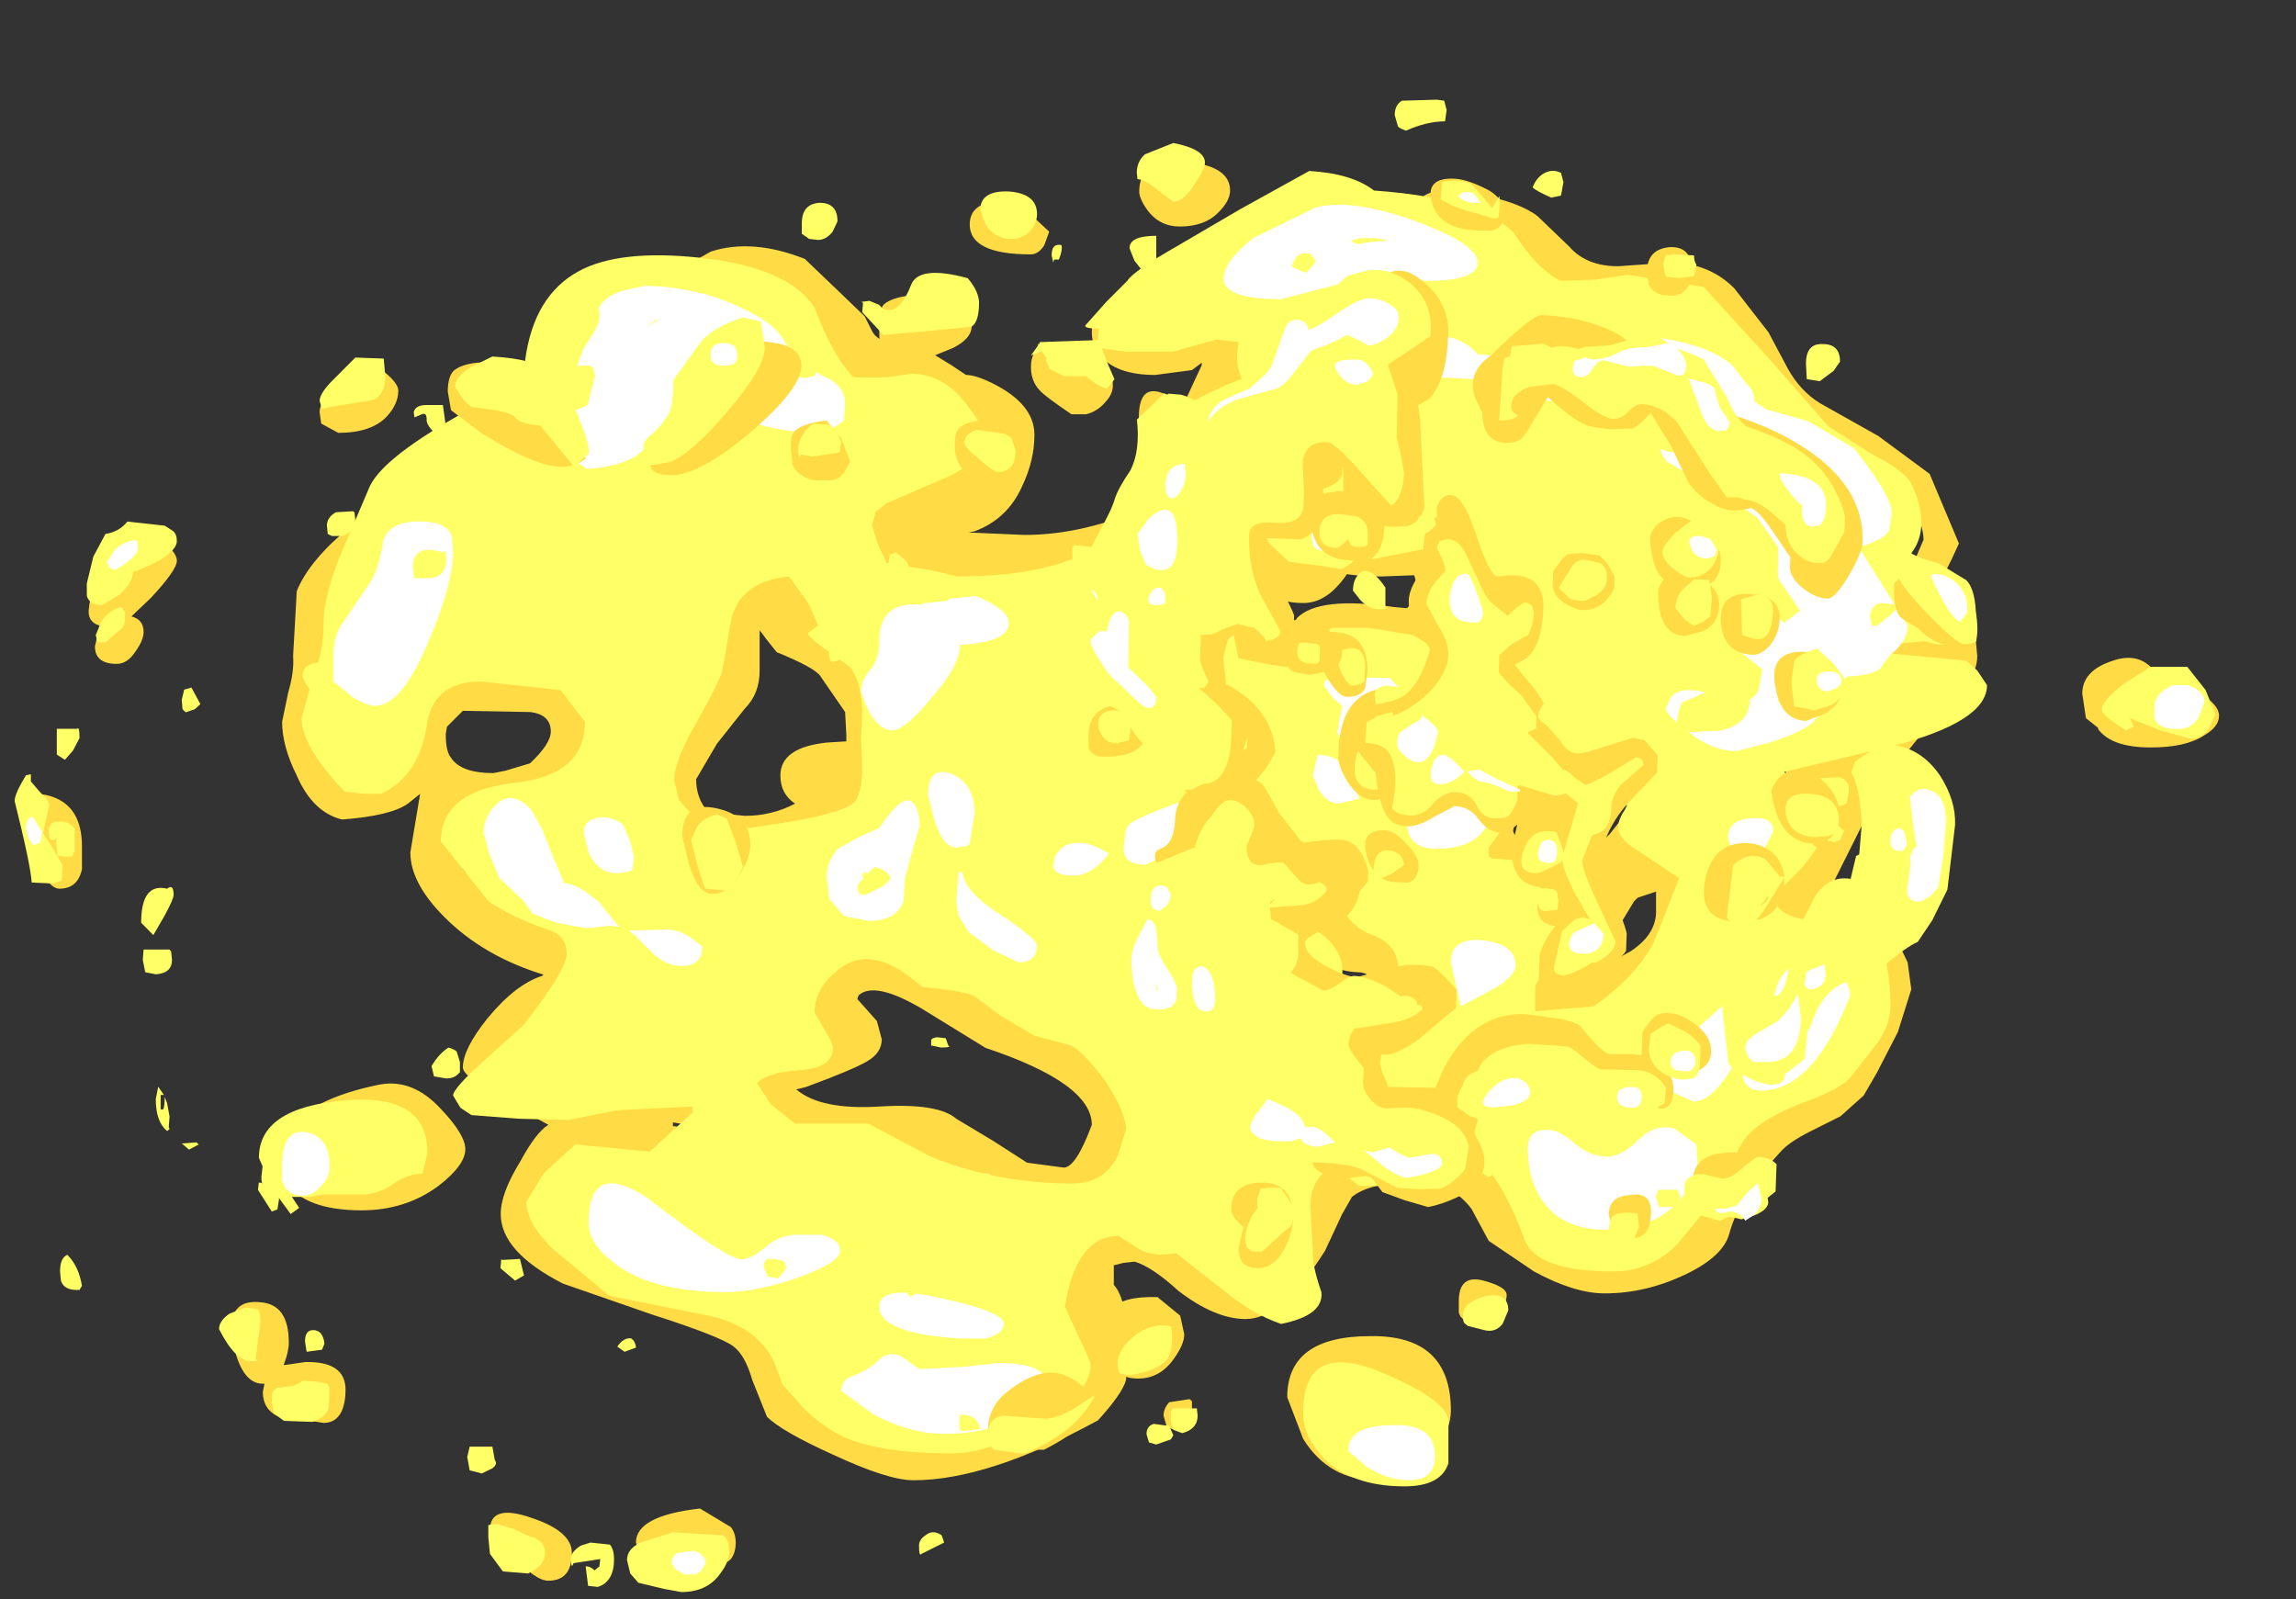 <?xml version="1.0" encoding="UTF-8" standalone="no"?>
<svg xmlns:ffdec="https://www.free-decompiler.com/flash" xmlns:xlink="http://www.w3.org/1999/xlink" ffdec:objectType="frame" height="458.35px" width="658.0px" xmlns="http://www.w3.org/2000/svg">
  <rect width="100%" height="100%" fill="#333333" stroke="none"/>
  <g transform="matrix(1.0, 0.0, 0.0, 1.0, 340.0, 205.3)">
    <use ffdec:characterId="413" height="53.85" transform="matrix(7.0, 0.0, 0.0, 7.0, -265.8, -156.3)" width="80.25" xlink:href="#shape0"/>
    <use ffdec:characterId="427" height="65.25" transform="matrix(4.649, 0.0, 0.0, 5.911, -203.889, -177.033)" width="87.9" xlink:href="#shape1"/>
    <use ffdec:characterId="422" height="63.95" transform="matrix(4.649, 0.0, 0.0, 5.911, -335.805, -127.067)" width="90.45" xlink:href="#shape2"/>
    <use ffdec:characterId="416" height="58.4" transform="matrix(0.123, -3.47, 4.413, 0.156, -37.111, 137.891)" width="85.2" xlink:href="#shape3"/>
  </g>
  <defs>
    <g id="shape0" transform="matrix(1.0, 0.0, 0.0, 1.0, 34.05, 23.65)">
      <path d="M23.7 -19.9 Q25.3 -19.9 26.35 -18.85 L27.75 -17.05 28.55 -15.55 Q29.05 -14.65 29.85 -14.15 L32.25 -12.8 34.35 -11.25 35.55 -8.4 35.25 -7.75 34.95 -7.15 36.15 -5.4 36.3 -3.8 Q36.3 -3.3 36.0 -2.85 L34.1 -0.7 33.25 0.35 Q31.8 1.55 31.7 1.85 L31.7 2.9 30.15 6.0 30.3 6.05 Q31.8 6.55 32.85 7.5 L33.45 8.75 33.6 9.85 33.05 11.6 32.2 13.25 31.65 14.2 30.7 15.05 29.5 15.65 Q28.6 16.1 28.25 16.5 26.55 18.35 26.15 19.85 25.9 20.8 24.3 21.55 22.7 22.3 21.05 22.3 19.8 22.3 18.15 21.4 L16.3 20.15 15.6 18.85 Q14.8 17.75 13.25 17.75 11.45 17.75 10.7 18.35 L10.3 19.05 9.6 20.55 Q7.85 23.35 6.35 23.35 5.1 23.35 3.6 22.2 2.5 21.2 1.8 21.0 L1.35 21.05 0.95 21.15 0.95 21.95 Q1.5 22.55 1.5 24.5 L1.45 25.85 Q1.3 26.4 0.3 27.5 -4.2 29.95 -7.25 29.95 -8.3 29.95 -10.55 28.9 -12.65 27.95 -13.25 27.35 L-13.85 25.85 Q-14.15 24.8 -14.65 24.45 -15.2 24.05 -18.0 23.15 L-21.6 21.9 Q-24.15 20.6 -24.15 19.05 -24.15 18.2 -23.35 16.9 -22.7 15.7 -22.2 15.4 L-24.25 14.25 Q-25.7 13.4 -25.7 13.05 -25.7 12.3 -24.7 11.05 -23.55 9.65 -22.45 9.3 L-22.4 9.25 Q-24.85 8.5 -26.45 6.9 -27.85 5.5 -27.85 4.25 L-27.45 1.85 -27.95 2.25 Q-28.65 2.75 -30.65 2.9 -31.85 2.6 -32.5 1.1 -33.1 -0.1 -33.1 -1.1 L-32.85 -2.3 Q-32.6 -3.15 -32.65 -3.8 L-32.5 -6.45 Q-32.0 -7.7 -30.3 -9.1 -28.9 -10.15 -25.5 -11.15 L-28.8 -8.6 Q-30.95 -6.85 -31.05 -6.05 L-31.25 0.4 -25.75 -3.25 -20.55 -2.4 -20.5 1.5 Q-22.0 2.95 -25.85 2.55 L-26.2 3.7 Q-26.2 4.3 -25.6 5.05 L-24.25 6.1 Q-23.2 6.55 -21.25 7.05 -20.25 7.3 -20.25 7.95 L-14.95 15.35 -18.2 17.4 Q-18.7 17.85 -19.3 17.85 -20.05 17.85 -20.25 17.45 L-22.7 19.05 -18.45 21.85 -13.35 23.7 -10.3 27.4 -6.35 28.55 Q-3.65 28.55 -1.95 26.55 L-0.75 24.5 -1.3 22.55 Q-1.3 19.75 1.95 19.75 L5.05 21.4 10.1 16.55 16.95 16.9 19.6 20.3 24.3 19.05 27.5 15.05 31.65 11.3 30.8 7.55 27.95 6.75 27.65 5.55 28.85 1.6 28.25 0.6 32.7 -3.6 32.9 -4.4 Q33.15 -4.75 34.45 -5.3 L33.5 -7.15 34.1 -8.55 Q34.1 -9.1 33.7 -9.85 L32.4 -11.2 30.0 -12.6 28.35 -13.7 24.0 -18.7 20.5 -18.4 18.05 -19.45 16.85 -20.9 Q16.7 -21.95 15.55 -22.2 L13.55 -22.55 Q14.05 -23.05 15.9 -22.7 17.6 -22.35 18.3 -21.8 L19.6 -20.55 Q20.3 -19.75 21.6 -19.75 L23.7 -19.9 M7.45 -16.7 L7.4 -11.9 3.6 -8.55 -5.0 -6.4 -11.2 -8.4 -9.1 -14.4 -12.3 -17.4 -17.15 -19.45 -15.55 -20.35 Q-13.85 -20.9 -11.7 -20.05 L-10.55 -18.95 -9.25 -17.7 -8.95 -17.1 Q-8.75 -16.7 -8.1 -16.6 L-6.6 -16.25 -5.7 -15.7 -5.1 -15.3 Q-4.7 -15.3 -4.0 -14.95 -2.3 -14.1 -2.3 -12.85 -2.3 -11.8 -2.8 -10.75 -3.4 -9.4 -4.75 -8.9 L-5.0 -8.85 -2.7 -8.75 Q-0.7 -8.75 1.45 -9.55 L1.6 -9.55 2.3 -10.05 Q4.0 -11.25 4.0 -11.55 L3.7 -12.1 Q3.35 -12.55 3.35 -12.75 3.35 -13.2 3.9 -14.3 L4.55 -15.7 4.55 -15.8 4.15 -15.5 2.65 -15.3 Q1.0 -15.3 0.35 -16.15 0.05 -16.55 0.05 -17.05 0.05 -17.7 0.5 -18.05 L7.45 -16.7 M7.5 -7.6 L6.8 -7.1 7.9 -6.05 8.15 -5.2 7.9 -4.3 8.45 -5.35 Q9.35 -6.25 12.4 -5.8 L12.95 -5.75 13.25 -6.05 13.45 -6.4 13.25 -7.1 11.9 -7.05 Q9.95 -7.05 9.2 -7.6 L8.2 -8.3 7.7 -8.2 7.75 -8.05 7.5 -7.6 M7.65 -2.75 L5.75 -3.75 4.35 -7.2 5.05 -8.45 7.75 -10.1 10.55 -10.05 14.85 -7.95 16.7 -4.85 16.2 -4.05 14.6 -3.65 7.65 -2.75 M40.75 -1.25 L40.6 -2.25 Q40.6 -3.2 41.85 -3.6 43.0 -4.0 43.65 -3.05 46.2 -2.15 46.2 -1.35 46.2 -0.9 45.6 -0.55 44.85 -0.05 43.4 -0.05 41.8 -0.05 41.25 -0.8 L41.25 -0.85 40.75 -1.25 M44.25 -1.4 L43.3 -1.5 43.45 -1.25 44.25 -1.4 M23.8 2.25 L25.6 6.0 19.1 12.55 16.25 10.05 Q16.25 9.05 17.2 8.2 L15.05 4.1 Q15.05 3.5 15.55 2.45 16.05 1.3 16.6 0.9 18.1 -0.2 19.85 -0.4 22.0 -0.65 21.85 1.2 L23.8 2.25 M22.15 2.2 Q21.85 2.4 21.55 2.4 20.9 2.4 20.65 1.8 L19.55 2.55 Q18.4 3.25 17.45 3.0 L17.35 3.1 17.3 3.35 Q17.3 3.55 17.85 4.05 18.45 4.6 18.9 4.6 20.15 4.6 21.25 3.5 L22.2 2.3 22.15 2.2 M22.4 6.1 L22.25 6.25 21.4 7.65 20.25 8.9 20.25 9.3 22.1 8.3 Q23.1 7.65 23.15 6.75 L23.15 5.85 22.4 6.1 M13.95 8.7 L13.45 11.55 4.75 12.55 1.85 10.15 1.8 9.05 Q1.8 8.0 2.55 6.85 L4.25 5.7 8.8 4.95 13.45 7.95 13.95 8.7 M8.05 6.2 L6.7 6.15 5.9 6.55 6.4 7.4 Q6.4 8.2 5.9 8.8 L5.3 9.6 5.55 9.55 Q6.2 9.45 6.75 9.95 L7.65 10.65 8.6 10.55 Q10.0 10.4 10.95 10.55 L11.55 9.75 Q11.55 9.15 10.9 9.15 9.8 9.1 8.45 8.15 8.1 7.9 8.05 7.25 L8.05 6.2 M8.0 10.4 Q7.45 10.4 7.2 9.95 L7.1 9.6 Q7.1 8.9 7.9 9.05 8.75 9.15 8.75 9.75 8.75 10.4 8.0 10.4 M4.95 10.05 L4.6 10.45 5.4 10.75 4.95 10.1 4.95 10.05 M2.45 13.55 L2.6 17.1 -1.1 18.6 -12.5 15.5 -14.3 14.0 -11.15 8.5 -7.15 8.15 2.45 13.55 M10.7 26.45 L11.2 27.3 12.1 27.85 12.65 27.05 10.7 26.45 M14.75 27.1 Q14.75 27.85 14.15 28.7 13.25 29.95 11.7 29.95 9.75 29.95 8.7 28.25 L8.05 26.55 Q8.05 24.05 11.45 24.05 14.75 24.0 14.75 27.1 M-26.35 -0.9 L-26.4 -0.6 Q-26.4 0.1 -26.2 0.35 -25.8 1.0 -24.45 1.0 L-23.95 0.9 -22.95 0.6 Q-22.1 -0.2 -22.1 -0.7 -22.1 -1.4 -22.95 -1.5 L-25.7 -1.55 -26.35 -0.9 M-13.4 -7.05 L-11.95 -7.1 -9.1 -3.35 -8.2 -1.35 Q-7.6 0.3 -7.6 0.85 L-9.85 3.35 -13.15 3.95 -17.75 2.6 -16.45 -1.9 -15.6 -5.1 -13.4 -7.05 M-10.0 -0.3 L-10.0 -0.55 -10.05 -1.5 -11.05 -2.95 Q-11.25 -3.3 -12.85 -3.95 L-13.25 -4.45 -13.55 -4.85 -13.55 -3.2 Q-13.55 -2.25 -14.15 -1.65 L-15.3 -0.2 -16.15 1.25 Q-16.15 2.05 -15.65 2.6 L-14.15 2.75 Q-13.05 2.75 -12.1 2.25 -12.7 1.85 -12.7 1.1 -12.7 -0.05 -10.8 -0.25 L-10.0 -0.3 M-12.05 13.95 Q-11.05 14.8 -8.65 14.65 -6.25 14.5 -5.5 15.15 L-4.0 16.05 -2.6 16.95 -1.1 17.15 Q-0.6 17.15 0.05 15.4 0.05 13.7 -4.3 12.25 L-6.9 10.65 Q-8.85 9.5 -9.5 10.1 L-9.55 10.25 -8.75 11.15 -8.55 11.9 Q-8.55 12.45 -9.15 12.8 -9.75 13.15 -11.65 13.85 L-12.05 13.95 M-16.7 15.5 L-16.5 15.4 -17.1 15.3 -17.1 15.45 -16.7 15.5 M-32.95 17.75 L-33.3 16.6 -32.45 15.15 Q-31.35 14.2 -29.1 13.75 -27.75 13.5 -26.6 14.75 -25.6 15.8 -25.6 16.4 -25.6 17.05 -26.7 17.9 -28.05 18.9 -29.85 18.9 -32.15 18.9 -32.95 17.75" fill="#ffdc45" fill-rule="evenodd" stroke="none"/>
      <path d="M22.0 -19.4 L25.1 -18.9 27.7 -16.05 30.2 -13.2 32.0 -12.05 Q33.4 -11.35 33.65 -10.75 34.4 -9.05 33.6 -8.0 33.9 -7.8 34.7 -7.6 L35.85 -6.9 Q36.25 -6.5 36.25 -5.3 36.25 -4.9 35.8 -4.55 35.2 -4.05 34.15 -4.4 L33.05 -4.3 32.7 -3.9 35.85 -3.6 36.3 -3.2 36.7 -2.6 Q36.7 -1.1 32.8 -0.1 L28.4 0.95 28.8 1.4 Q30.1 1.9 30.1 2.9 30.1 3.75 29.1 4.9 L28.0 6.0 Q28.0 7.1 30.35 7.05 31.1 7.05 32.1 7.4 32.75 8.75 32.75 10.5 32.75 11.25 32.25 12.0 L31.15 13.4 Q30.8 13.9 29.15 14.5 27.45 15.15 26.85 15.9 26.45 16.4 26.15 17.3 L25.25 18.8 24.05 20.25 Q22.95 21.4 21.4 21.4 18.2 21.4 17.75 20.05 17.15 18.4 16.45 17.45 L16.3 17.55 15.4 16.95 Q14.85 16.85 13.7 17.2 12.5 17.6 12.15 17.9 L11.0 17.9 9.95 17.1 Q9.0 17.55 9.0 18.75 L9.1 20.55 Q9.05 21.1 9.45 22.25 9.55 23.2 7.8 23.55 6.6 23.15 5.35 22.1 L3.5 20.65 Q2.5 20.85 1.85 20.4 L1.15 19.95 Q-0.6 19.95 -1.05 22.85 L-0.5 24.05 Q0.0 25.05 0.0 25.25 0.0 26.35 -2.05 27.6 -4.1 28.85 -5.65 28.85 -8.55 28.85 -10.05 28.2 -10.75 27.9 -11.6 27.15 L-12.6 26.05 -12.9 25.25 Q-13.6 23.55 -15.95 23.15 L-19.7 22.4 -22.05 20.45 Q-23.1 19.4 -23.1 18.55 L-22.4 17.4 -21.1 16.2 -18.05 16.5 -16.3 14.9 -16.3 14.65 -19.35 14.8 -21.4 15.2 -23.4 15.15 -25.35 15.0 -25.8 14.7 -26.1 14.2 Q-26.1 13.9 -24.75 12.7 L-23.2 11.3 Q-21.45 9.05 -21.45 8.4 -21.45 7.7 -22.1 7.45 -23.6 6.95 -24.65 6.25 L-26.6 3.8 Q-26.6 1.75 -23.6 1.4 -20.7 1.1 -20.7 -1.1 L-21.7 -2.4 -24.95 -2.75 Q-26.85 -2.75 -27.15 -1.1 -27.45 1.1 -29.05 1.85 L-29.75 1.85 -30.55 1.75 Q-32.3 -0.1 -32.3 -1.25 L-31.85 -2.9 Q-31.4 -3.95 -31.4 -5.15 -31.4 -6.25 -30.7 -7.95 L-29.55 -10.65 Q-29.1 -11.8 -25.95 -13.6 -23.1 -15.25 -23.15 -15.9 -22.8 -18.55 -20.95 -19.55 -19.3 -20.45 -16.0 -20.1 -12.35 -19.7 -11.3 -18.05 -10.55 -16.05 -9.7 -15.2 L-8.35 -15.2 -7.35 -15.35 Q-6.0 -15.35 -5.05 -14.05 -4.3 -13.1 -4.3 -12.5 -4.3 -11.9 -5.8 -11.15 L-8.35 -10.05 -8.8 -9.7 -8.95 -9.15 -8.7 -8.35 -8.35 -7.6 -6.5 -7.3 -5.45 -7.05 Q-2.25 -7.05 -0.45 -7.9 L2.4 -9.0 Q4.8 -9.4 5.05 -10.0 L4.9 -11.35 Q4.9 -11.8 5.65 -12.95 6.45 -14.05 6.45 -14.45 L6.15 -15.25 Q5.9 -15.85 6.05 -16.55 L6.05 -16.65 5.15 -16.75 3.35 -16.25 1.45 -16.25 0.4 -16.4 0.3 -16.8 0.35 -17.2 0.3 -17.2 Q-0.4 -17.2 -0.15 -17.4 L0.65 -18.3 1.5 -19.15 Q1.75 -19.55 3.5 -20.55 L6.15 -22.1 8.95 -23.65 Q10.7 -23.55 11.6 -22.85 15.85 -22.55 17.3 -21.15 18.3 -19.6 19.25 -19.15 L20.65 -19.2 22.0 -19.4 M10.1 -9.75 L7.5 -9.5 Q6.6 -8.5 5.45 -8.1 4.7 -7.9 4.7 -7.05 L5.25 -6.25 5.75 -5.25 6.05 -3.7 7.3 -3.45 7.95 -3.35 Q8.55 -3.35 9.85 -4.95 L11.35 -4.95 13.2 -4.65 14.5 -3.85 15.7 -4.05 16.05 -4.3 16.3 -4.85 16.25 -5.25 16.05 -5.35 14.5 -5.75 14.2 -7.05 13.8 -8.2 11.5 -7.75 11.65 -8.2 10.95 -8.9 10.35 -9.75 10.1 -9.75 M43.4 -3.35 L44.9 -3.35 45.65 -2.4 46.05 -1.4 45.75 -0.75 Q45.4 -0.4 45.05 -0.4 L43.8 -0.75 Q42.65 -1.2 42.55 -1.25 L42.7 -0.9 42.4 -0.75 Q41.4 -1.35 41.4 -1.6 41.4 -1.95 42.3 -2.65 L43.4 -3.35 M20.85 0.15 L20.65 0.45 20.6 1.05 Q20.85 1.3 20.1 1.3 L18.5 0.0 17.7 0.85 Q17.15 1.55 17.15 2.0 17.15 2.9 16.7 3.5 L16.3 4.05 16.3 4.4 16.45 4.5 18.65 4.65 Q20.0 4.7 20.75 5.1 L21.0 5.35 21.1 5.85 Q21.1 7.15 19.65 8.25 18.2 9.4 18.2 9.8 L18.2 10.75 20.6 10.55 Q22.3 9.35 23.05 7.95 L24.1 5.3 22.45 4.2 Q21.6 3.7 21.6 3.2 21.6 2.9 21.9 2.45 L22.2 1.75 20.85 0.15 M10.1 5.9 L8.35 5.3 7.9 5.8 7.65 5.75 6.9 5.55 5.8 5.8 4.7 6.0 Q3.15 6.0 1.9 8.65 1.9 10.1 4.6 11.05 L7.8 12.1 Q10.75 11.7 11.9 10.75 12.6 10.05 12.6 9.05 12.6 8.05 11.6 7.65 10.4 7.25 10.1 5.9 M1.45 15.6 Q1.45 14.9 0.6 13.6 -0.3 12.4 -0.8 12.15 L-2.3 11.75 -3.65 10.95 -4.8 10.1 Q-5.35 9.9 -6.9 9.75 -8.85 8.0 -10.2 8.95 -11.3 9.75 -11.3 10.8 L-10.9 11.5 Q-10.55 12.05 -10.55 12.25 -10.55 13.05 -11.8 13.15 -13.3 13.25 -13.65 13.7 L-13.1 14.55 -12.1 15.35 -9.1 15.35 -6.55 16.7 Q-3.85 17.8 -0.75 17.8 0.55 17.8 1.1 16.7 L1.45 15.6 M14.65 27.55 L14.65 29.25 Q14.35 30.2 12.85 30.2 10.7 30.2 9.55 29.05 8.7 28.15 8.7 27.2 8.7 24.3 11.7 25.45 14.65 26.65 14.65 27.55 M-11.15 -5.05 L-11.55 -5.95 -12.35 -7.05 Q-14.3 -6.85 -14.7 -5.35 L-15.1 -3.1 Q-15.4 -2.35 -16.4 -0.6 -17.05 0.65 -17.05 1.3 L-16.85 2.1 -16.15 2.9 -14.85 3.1 -14.0 3.25 Q-9.9 2.7 -9.6 2.1 -9.35 1.65 -9.35 0.8 L-9.4 -0.4 -9.35 -1.6 Q-9.4 -2.45 -9.6 -2.9 L-9.8 -3.3 -10.55 -3.85 Q-11.7 -4.65 -11.55 -4.75 L-11.15 -5.05 M-34.05 16.75 Q-34.05 14.7 -30.55 14.4 -27.15 14.1 -27.15 16.55 L-27.35 17.4 Q-27.9 17.4 -28.45 17.75 -29.05 18.2 -29.7 18.25 L-31.45 18.25 -31.95 18.35 -32.7 18.35 -32.4 18.8 -32.75 19.05 -33.3 18.3 Q-33.95 18.15 -33.95 17.55 L-33.9 17.1 -34.05 16.75" fill="#ffff66" fill-rule="evenodd" stroke="none"/>
      <path d="M6.65 -20.9 L9.2 -22.15 Q10.65 -22.55 13.3 -21.6 15.85 -20.65 15.85 -19.9 15.85 -19.15 13.75 -19.15 L12.45 -19.3 12.2 -19.55 7.8 -18.4 Q5.45 -18.4 5.45 -19.25 5.45 -19.95 6.65 -20.9 M11.05 -20.9 L10.65 -20.8 10.9 -20.65 11.5 -20.75 12.2 -20.8 11.65 -20.9 11.05 -20.9 M19.75 -15.3 Q19.95 -15.3 20.75 -15.55 L21.5 -15.75 21.5 -15.8 20.8 -15.6 19.3 -15.8 Q20.75 -15.8 21.9 -16.25 L23.1 -16.85 Q25.5 -16.5 26.35 -15.6 L26.65 -15.2 27.1 -14.65 27.2 -14.2 27.65 -13.9 29.4 -13.4 31.25 -12.3 Q32.8 -10.35 32.8 -9.65 L32.7 -8.95 Q32.5 -8.55 31.45 -8.25 L33.45 -5.05 Q33.45 -4.4 32.75 -3.85 L32.3 -3.25 Q31.95 -3.0 30.95 -2.95 30.85 -2.5 29.6 -1.1 29.2 -0.7 27.8 -0.25 L26.45 0.1 Q25.4 0.1 24.4 -0.75 23.55 -1.4 23.55 -1.65 L23.75 -2.1 Q24.0 -2.4 24.5 -2.4 25.25 -2.4 26.25 -1.85 27.1 -1.85 27.35 -2.4 L27.5 -3.25 26.55 -4.0 26.5 -4.35 Q26.5 -5.65 27.5 -5.65 L28.05 -5.45 28.4 -5.15 29.05 -5.65 28.2 -6.9 Q28.1 -7.05 28.15 -7.5 L28.15 -8.25 27.3 -9.45 25.95 -10.4 25.85 -10.4 Q25.45 -10.4 25.05 -10.75 L24.45 -11.25 23.6 -11.75 23.35 -12.1 Q23.35 -12.45 24.0 -13.55 L23.95 -14.1 23.25 -14.4 21.95 -14.6 20.6 -14.35 Q20.05 -14.05 19.7 -14.05 L18.45 -14.3 Q17.55 -14.6 17.15 -15.05 L13.25 -15.25 11.9 -15.15 Q11.05 -15.15 10.45 -15.45 9.95 -15.7 9.95 -15.9 L10.2 -16.35 Q10.45 -16.65 10.7 -16.65 11.2 -16.65 11.65 -16.35 12.35 -16.4 13.8 -16.85 15.05 -17.05 15.85 -16.15 L17.35 -16.0 16.1 -15.8 17.9 -15.7 18.95 -15.5 19.75 -15.3 M1.05 -5.5 Q0.05 -6.15 0.05 -6.55 0.05 -7.65 1.85 -7.25 3.65 -6.85 3.65 -5.55 3.65 -4.8 2.85 -4.8 2.05 -4.8 1.05 -5.5 M5.1 -0.05 Q4.1 -0.05 4.35 -0.9 4.35 -1.7 5.2 -1.7 6.0 -1.7 6.0 -0.9 6.0 -0.05 5.1 -0.05 M13.45 -1.6 L14.2 -0.3 Q14.2 0.05 13.75 0.15 L12.25 0.75 11.5 0.75 Q10.15 -0.3 10.1 -0.7 L10.3 -1.75 9.9 -2.1 9.55 -2.6 Q9.55 -2.9 10.1 -2.9 L12.25 -2.9 13.45 -1.6 M27.35 -10.55 L27.1 -10.55 27.35 -10.4 27.35 -10.55 M28.55 -3.85 L28.55 -3.8 28.6 -3.85 28.55 -3.85 M28.3 -2.3 L28.15 -2.0 28.15 -1.9 28.5 -2.05 28.3 -2.3 M44.9 -2.6 Q45.6 -2.4 45.6 -1.9 L45.35 -1.25 Q45.05 -0.8 44.5 -0.8 43.7 -0.8 43.55 -1.25 L43.55 -1.7 Q43.55 -2.25 44.3 -2.6 L44.9 -2.6 M29.1 8.6 Q29.7 8.2 30.05 8.25 31.1 9.55 31.1 10.1 29.6 14.0 27.45 14.0 26.85 14.0 26.7 13.45 L26.7 12.9 26.9 12.2 27.65 11.15 27.95 10.3 Q28.05 9.7 28.25 9.4 28.5 8.95 29.1 8.6 M27.6 4.05 Q27.3 4.3 26.85 4.3 26.4 4.3 26.2 4.0 L26.1 3.65 Q26.1 2.9 27.05 2.85 27.95 2.75 27.95 3.4 L27.6 4.05 M27.2 11.2 Q25.8 14.45 24.7 14.45 23.8 14.05 23.75 14.05 23.5 14.05 23.05 14.35 L22.45 14.6 Q21.8 14.6 21.65 14.35 L21.6 14.05 Q21.6 13.75 22.7 12.95 L24.5 11.75 25.9 10.5 Q27.2 9.65 27.2 11.2 M23.9 15.55 L24.8 16.2 24.85 17.05 Q24.85 17.7 24.05 18.55 23.0 19.7 21.15 19.7 19.3 19.7 18.5 18.5 17.9 17.65 17.9 16.35 17.9 15.6 18.7 15.6 19.2 15.6 19.8 16.15 20.45 16.7 21.15 16.7 21.75 16.7 22.5 15.95 23.15 15.35 23.9 15.55 M16.45 2.05 Q16.45 4.1 14.15 4.1 13.0 4.1 12.95 3.05 L13.15 1.95 Q13.15 1.75 12.95 1.75 L12.7 1.8 Q13.65 1.25 14.15 1.05 14.8 0.8 15.5 0.85 16.2 0.9 16.4 1.3 L16.45 2.05 M11.0 2.05 L10.15 2.25 Q9.7 2.25 9.35 1.7 L9.1 1.1 9.3 0.25 9.45 0.25 Q10.3 0.35 10.6 1.1 L11.0 2.05 M17.4 8.9 Q17.4 9.25 16.65 9.75 L15.15 10.55 14.75 8.75 Q14.75 7.7 16.1 7.85 17.4 8.0 17.4 8.9 M5.7 3.4 L4.25 3.9 Q3.6 4.0 3.0 4.4 L2.25 4.75 Q1.15 4.75 1.4 3.75 1.4 3.2 1.65 3.05 1.95 2.8 3.75 2.15 6.0 1.35 6.0 2.85 L5.7 3.4 M14.1 28.95 Q14.1 29.95 13.05 29.95 12.15 29.95 11.3 29.4 L10.55 28.75 Q10.55 27.7 12.3 27.7 14.1 27.6 14.1 28.95 M-21.5 -13.15 Q-21.5 -14.55 -20.75 -16.4 L-20.3 -17.1 Q-20.0 -17.65 -20.15 -18.0 -19.95 -18.5 -19.15 -18.75 L-18.25 -18.95 Q-16.05 -18.9 -14.3 -18.05 -12.9 -17.4 -12.55 -16.7 L-12.15 -16.1 -12.05 -16.05 -11.8 -15.75 -10.95 -15.25 Q-10.05 -14.9 -10.05 -14.1 L-10.1 -13.45 Q-10.3 -13.2 -11.2 -12.85 L-12.6 -13.05 Q-14.05 -13.3 -14.5 -13.7 L-15.35 -13.7 -17.9 -12.55 -18.65 -11.95 Q-19.35 -11.55 -20.6 -11.45 -21.5 -11.9 -21.5 -13.15 M-31.0 -2.75 L-31.0 -3.8 Q-31.0 -4.6 -30.65 -5.1 L-29.5 -6.8 Q-29.15 -7.3 -28.95 -8.55 -28.6 -9.5 -26.85 -9.25 -26.3 -9.1 -26.15 -8.7 L-26.1 -8.05 Q-26.1 -6.75 -27.1 -4.4 -28.2 -1.75 -29.3 -1.75 -29.6 -1.75 -30.2 -2.1 L-31.0 -2.75 M-17.7 -17.55 L-17.8 -17.55 -18.2 -17.25 -17.7 -17.55 M-3.35 -5.15 Q-3.35 -4.35 -5.35 -4.25 -5.35 -3.4 -6.5 -2.1 -7.6 -0.75 -8.1 -0.75 -8.9 -0.75 -9.4 -2.35 -9.4 -2.8 -9.0 -3.25 -8.65 -3.7 -8.65 -4.4 -8.65 -6.05 -6.95 -5.9 L-6.85 -5.95 -5.9 -6.05 -5.75 -6.15 -4.7 -6.25 Q-3.35 -5.7 -3.35 -5.15 M-1.0 3.95 Q-0.25 3.65 0.75 4.3 0.05 5.2 -0.7 5.2 -1.65 5.2 -1.5 4.65 -1.5 4.25 -1.0 3.95 M-4.95 3.9 L-5.1 4.0 -5.5 4.05 Q-6.05 4.05 -6.4 2.9 L-6.65 1.9 Q-6.65 0.65 -5.65 1.05 -4.75 1.45 -4.75 2.65 L-4.95 3.9 M-7.3 4.2 L-7.6 5.3 -7.65 6.2 Q-7.9 7.05 -9.1 7.05 L-10.1 6.85 -10.7 6.15 -10.8 5.25 Q-10.8 4.6 -10.35 4.1 L-9.45 3.6 -8.65 3.25 Q-7.75 1.9 -7.35 2.15 -7.0 2.4 -7.0 3.15 L-7.3 4.2 M-5.5 6.25 L-5.4 5.05 -5.25 5.05 Q-5.15 5.9 -3.6 6.85 -2.2 7.8 -2.2 8.05 -2.2 8.75 -2.95 8.75 L-4.0 8.25 -5.0 7.5 -5.4 6.85 -5.5 6.25 M-9.1 5.45 Q-9.0 5.1 -9.3 5.05 L-9.35 5.25 -9.2 5.4 -9.1 5.45 M-18.85 3.8 L-18.7 4.4 -18.75 4.95 -18.95 5.05 -19.4 5.1 Q-20.15 5.1 -20.55 4.25 L-20.75 3.45 Q-20.75 2.95 -20.25 2.85 -19.7 2.7 -19.15 3.1 L-18.85 3.8 M-19.65 7.25 L-20.6 7.35 -21.25 7.25 -21.95 7.1 -22.85 6.75 -23.2 6.25 -24.2 5.3 -24.6 4.35 -24.85 3.45 Q-24.85 2.8 -24.35 2.3 -23.7 1.65 -22.9 2.5 L-22.45 3.3 -22.0 4.45 -21.55 5.5 Q-21.15 5.55 -20.75 5.8 L-20.15 6.25 -19.3 7.3 -19.65 7.25 M-18.6 7.7 L-18.9 7.45 -17.35 7.4 Q-16.85 7.4 -16.35 7.75 L-15.9 8.1 Q-15.9 8.9 -16.75 8.9 -17.4 8.9 -18.0 8.3 L-18.6 7.7 M-31.5 17.9 Q-31.85 18.3 -32.25 18.3 -32.95 18.3 -33.1 17.65 L-33.1 17.05 Q-33.1 15.55 -32.1 15.7 -31.15 15.9 -31.15 17.1 -31.15 17.55 -31.5 17.9 M-6.1 22.5 Q-3.55 23.05 -3.55 23.55 -3.55 23.95 -4.3 24.15 L-5.3 24.15 Q-8.65 23.95 -8.65 22.85 -8.65 21.9 -6.1 22.5 M-8.9 27.25 L-10.2 26.3 Q-10.2 25.85 -9.8 25.7 -9.1 25.45 -8.7 25.05 -8.3 24.65 -7.8 24.85 L-7.0 25.4 -5.1 25.3 -3.8 25.15 Q-1.8 25.15 -1.8 26.0 -1.8 26.6 -2.85 27.25 -4.05 28.05 -6.0 28.05 -7.4 28.05 -8.9 27.25 M-11.0 19.9 Q-10.25 20.1 -10.25 20.55 -10.25 21.05 -12.1 21.7 -13.8 22.25 -14.9 22.25 -17.95 22.25 -19.45 21.1 -20.55 20.3 -20.55 19.4 -20.55 16.85 -18.2 18.35 -14.9 20.9 -14.3 20.9 -13.9 20.9 -13.3 20.4 -12.75 19.9 -12.0 19.9 L-11.0 19.9" fill="#ffffff" fill-rule="evenodd" stroke="none"/>
    </g>
    <g id="shape1" transform="matrix(1.0, 0.0, 0.0, 1.0, 42.0, 30.65)">
      <path d="M30.35 -21.65 L30.25 -22.25 Q30.25 -23.35 31.65 -23.45 33.0 -23.5 33.0 -22.35 33.0 -21.1 31.7 -21.1 30.65 -21.1 30.35 -21.65 M3.85 -25.15 Q3.0 -24.45 1.45 -24.45 0.2 -24.45 -0.55 -25.25 -1.05 -25.8 -1.05 -26.15 -1.05 -27.75 1.75 -27.6 4.55 -27.4 4.55 -26.2 4.55 -25.7 3.85 -25.15 M2.2 -2.45 L2.35 -2.0 1.85 -1.35 Q1.35 -1.1 0.9 -1.05 0.15 -1.25 0.15 -1.85 0.15 -2.3 0.6 -2.55 L2.05 -2.6 2.2 -2.45 M40.65 4.05 Q39.3 4.05 39.3 2.9 39.3 2.0 40.65 1.9 41.95 1.85 41.95 2.75 41.95 4.05 40.65 4.05 M42.5 5.4 Q42.3 5.75 41.5 5.9 L40.5 5.55 40.5 4.9 Q40.5 3.95 41.55 3.95 42.6 3.95 42.6 4.9 L42.5 5.4 M18.65 27.65 Q18.65 26.35 20.15 26.65 21.6 26.95 21.6 27.35 21.6 27.85 20.95 28.3 L19.85 28.7 Q18.8 28.7 18.65 28.2 L18.65 27.65 M2.2 32.85 L1.15 33.9 0.65 33.75 0.45 33.2 Q0.45 32.85 0.8 32.55 L2.05 32.4 2.2 32.5 2.2 32.85 M29.35 24.6 L28.05 24.05 27.9 23.45 Q27.9 22.55 29.25 22.5 30.5 22.35 30.5 23.3 30.5 24.6 29.35 24.6 M-6.6 -24.2 L-6.9 -23.55 Q-7.25 -23.1 -7.75 -23.1 -11.5 -23.1 -11.5 -24.55 -11.5 -25.85 -8.65 -25.7 L-6.6 -24.2" fill="#ffdc45" fill-rule="evenodd" stroke="none"/>
      <path d="M23.2 -26.35 Q23.45 -26.85 23.95 -27.05 24.45 -27.25 24.95 -27.05 L25.1 -26.6 24.95 -25.95 24.35 -25.85 Q23.35 -26.2 23.2 -26.35 M20.15 -21.2 Q20.1 -21.0 19.55 -21.0 L19.4 -21.05 19.35 -21.45 Q19.35 -21.9 19.5 -22.0 L19.95 -22.15 20.25 -21.5 20.15 -21.2 M33.3 -22.6 L33.15 -22.05 32.25 -21.95 31.55 -22.0 31.4 -22.05 31.25 -22.6 31.4 -23.05 31.9 -23.1 33.15 -23.05 Q33.15 -22.75 33.3 -22.6 M17.75 -30.55 L17.9 -30.1 17.8 -29.55 Q16.7 -29.55 15.4 -29.1 15.0 -29.2 14.9 -29.3 L14.7 -29.85 Q14.7 -30.35 15.15 -30.55 L17.3 -30.6 17.75 -30.55 M1.05 -25.65 L0.2 -26.15 Q-0.6 -26.7 -1.15 -26.75 L-1.15 -26.7 -1.2 -27.05 Q-1.2 -27.6 -0.7 -27.95 L1.05 -28.5 Q3.0 -28.2 3.0 -27.55 3.0 -27.25 2.4 -26.55 1.7 -25.65 1.05 -25.65 M9.55 -23.1 L9.85 -22.75 9.25 -22.2 8.35 -22.5 Q8.65 -23.35 9.55 -23.1 M0.0 -22.5 Q-0.05 -22.25 -0.8 -22.25 L-1.35 -22.8 -1.65 -23.4 Q-1.65 -24.0 0.0 -24.0 L0.0 -22.5 M2.9 -0.95 Q2.8 -0.7 2.1 -0.7 L1.55 -0.75 1.2 -0.9 1.15 -1.4 Q1.15 -1.9 1.6 -2.1 2.2 -2.35 3.1 -1.4 L2.9 -0.95 M32.75 -13.7 Q32.7 -13.5 31.95 -13.5 L31.45 -13.55 31.1 -13.7 31.0 -14.2 Q31.0 -14.65 31.6 -14.9 32.2 -15.15 32.9 -14.2 L32.75 -13.7 M41.75 -17.45 L40.9 -16.95 40.1 -17.05 40.05 -17.8 Q40.05 -18.8 41.1 -18.75 42.15 -18.75 42.15 -17.9 L41.75 -17.45 M45.3 -5.65 L44.45 -5.1 44.1 -5.1 44.0 -5.5 Q44.0 -6.05 44.65 -6.2 L45.9 -6.1 45.3 -5.65 M44.85 -8.55 L45.5 -8.4 45.15 -7.75 44.8 -7.75 44.65 -7.85 44.65 -8.2 44.85 -8.55 M40.85 3.25 L40.65 2.75 40.65 2.4 40.75 2.3 42.15 2.25 Q42.7 2.4 42.7 2.9 L42.55 3.5 42.35 3.6 41.8 3.7 Q41.25 3.7 40.85 3.25 M41.8 4.4 L42.4 4.85 42.15 5.3 41.8 5.4 41.3 5.3 Q41.1 5.25 41.1 4.85 41.1 4.5 41.35 4.45 L41.8 4.4 M1.05 32.85 L2.5 32.85 2.55 33.2 Q2.55 33.85 1.6 34.05 L1.1 33.9 Q0.9 33.8 0.9 33.4 L0.9 33.0 1.05 32.85 M0.0 34.6 L-0.45 34.5 -0.6 34.1 Q-0.6 33.7 -0.15 33.6 L0.8 33.7 1.05 34.15 0.9 34.35 0.0 34.6 M19.05 28.75 Q18.9 28.7 18.9 28.35 18.9 27.7 20.35 27.4 21.7 27.2 21.7 28.1 L21.35 28.75 Q20.9 29.2 20.2 29.05 L19.2 28.85 19.05 28.75 M29.75 24.05 L29.5 24.55 28.75 24.95 27.75 24.7 28.0 23.7 Q28.2 23.25 29.65 23.4 L29.7 23.55 29.75 24.05 M30.95 22.25 L32.15 22.25 32.3 22.6 32.15 23.05 31.0 23.1 30.8 22.6 30.95 22.25 M-40.9 -3.35 L-40.9 -2.95 -40.95 -3.05 -41.35 -2.75 Q-42.0 -2.75 -42.0 -3.4 -42.0 -3.95 -41.5 -4.15 -40.9 -3.95 -40.9 -3.35 M-10.85 -25.25 Q-10.85 -26.2 -9.1 -26.15 -7.35 -26.05 -7.35 -25.05 -7.35 -24.65 -7.75 -24.25 -8.2 -23.85 -8.95 -23.85 -10.0 -23.85 -10.55 -24.6 L-10.85 -25.25 M-6.0 -22.85 L-6.3 -22.85 -6.35 -22.7 -6.45 -23.05 Q-6.45 -23.65 -5.85 -23.55 -5.75 -23.35 -6.0 -22.85 M-20.85 -23.8 L-21.4 -23.85 -21.85 -24.1 -21.85 -24.6 Q-21.85 -25.55 -20.75 -25.6 -19.65 -25.6 -19.65 -24.7 L-19.95 -24.2 Q-20.35 -23.8 -20.85 -23.8 M-21.7 -18.2 L-20.95 -17.75 -21.0 -17.3 -21.1 -17.2 -21.7 -17.1 -22.2 -17.2 -22.35 -17.4 -22.4 -17.3 -22.45 -17.65 -22.15 -18.1 -21.7 -18.2 M-23.95 -10.4 Q-23.95 -10.75 -23.55 -10.8 L-22.75 -10.75 Q-22.6 -10.95 -22.6 -10.4 L-22.65 -9.95 -22.75 -9.95 -23.3 -9.8 -23.9 -10.05 -23.95 -10.4 M-36.5 -16.55 L-36.4 -17.35 Q-36.2 -17.75 -34.9 -17.7 L-34.7 -17.6 -34.6 -17.2 -34.8 -16.55 -35.05 -15.8 -35.3 -15.7 -35.8 -15.55 Q-36.5 -16.05 -36.5 -16.55 M-16.15 -15.7 L-16.7 -15.45 -16.8 -15.4 -16.9 -15.7 -16.85 -16.15 -16.15 -16.05 -16.15 -15.7 M-14.1 8.4 Q-13.95 8.4 -13.95 8.75 L-14.05 9.2 -14.3 9.25 -14.5 9.25 Q-14.7 9.25 -14.7 8.7 L-14.65 8.4 -14.65 8.55 -14.25 8.45 -14.1 8.4 M-32.7 1.25 L-32.95 1.4 -33.6 1.55 Q-33.8 1.6 -33.8 1.05 L-33.8 0.75 -33.65 0.75 -33.3 0.7 Q-32.75 0.9 -32.7 1.25 M-27.85 23.35 L-27.7 22.85 -27.3 22.85 Q-26.7 23.35 -26.7 23.85 -26.7 24.4 -27.0 24.0 L-27.6 23.7 -27.85 23.35 M-23.6 25.6 L-22.95 25.7 -22.8 26.05 -23.3 26.55 -23.95 26.45 -24.2 26.0 Q-24.2 25.65 -23.9 25.6 L-23.6 25.6 M-10.85 33.85 L-11.9 33.95 -12.1 33.9 -12.15 33.55 -12.1 33.15 Q-11.05 33.15 -10.85 33.8 L-10.85 33.85" fill="#ffff66" fill-rule="evenodd" stroke="none"/>
    </g>
    <g id="shape2" transform="matrix(1.0, 0.0, 0.0, 1.0, 41.1, 29.7)">
      <path d="M24.1 -26.15 Q26.6 -25.65 26.6 -24.25 26.6 -23.85 26.2 -23.5 25.7 -23.0 24.95 -22.85 L24.05 -22.85 Q22.45 -23.7 22.1 -24.0 21.55 -24.45 21.55 -25.15 21.55 -26.6 24.1 -26.15 M20.3 -20.05 Q19.7 -19.5 19.1 -19.5 17.75 -19.5 17.15 -20.4 16.85 -20.8 16.85 -21.3 16.85 -21.9 17.0 -22.05 17.4 -22.55 18.8 -22.55 20.85 -21.8 20.85 -21.0 20.85 -20.55 20.3 -20.05 M28.2 -22.7 Q28.2 -24.7 30.45 -23.55 L32.7 -20.45 32.55 -19.5 Q32.3 -19.05 31.4 -19.05 30.35 -19.05 29.2 -20.8 28.2 -22.3 28.2 -22.7 M7.4 -25.2 Q7.4 -24.1 4.3 -22.0 1.15 -19.9 -0.6 -19.9 -1.65 -19.9 -1.9 -20.25 L-1.9 -20.7 2.35 -24.45 Q3.25 -26.6 5.4 -26.35 7.4 -26.2 7.4 -25.2 M9.85 -21.7 L10.4 -20.55 10.05 -20.05 Q9.75 -19.7 9.25 -19.65 L8.1 -19.65 Q7.1 -19.9 6.85 -20.4 L6.75 -21.2 Q6.75 -21.8 6.9 -21.95 7.3 -22.4 8.95 -22.55 L9.85 -21.7 M16.7 -26.05 L14.5 -25.35 Q12.85 -25.4 12.35 -26.0 12.2 -26.2 12.2 -26.85 12.2 -27.9 12.45 -28.15 13.15 -28.7 16.0 -28.7 L17.9 -27.15 Q17.9 -26.5 16.7 -26.05 M3.65 -0.6 Q3.0 0.4 1.9 0.4 1.0 0.4 0.45 -1.1 L0.05 -2.4 Q0.05 -4.1 2.15 -3.75 4.25 -3.4 4.25 -2.0 4.25 -1.35 3.65 -0.6 M32.95 -12.9 Q32.8 -12.45 31.95 -12.35 L31.1 -12.35 Q29.65 -12.95 29.15 -13.55 28.8 -13.9 28.8 -14.55 28.8 -16.1 30.9 -15.5 33.0 -14.9 33.0 -13.6 L32.95 -12.9 M35.5 -15.9 Q35.5 -17.85 38.5 -17.9 41.5 -18.0 41.5 -16.15 41.5 -15.5 40.65 -14.7 39.6 -13.7 38.35 -13.7 36.3 -13.7 35.7 -14.75 35.4 -15.3 35.5 -15.9 M26.1 -6.25 Q25.25 -6.25 25.1 -6.7 L25.1 -7.25 Q25.1 -8.65 26.9 -8.75 28.65 -8.9 28.65 -7.5 28.65 -6.25 26.1 -6.25 M42.15 -9.55 Q41.85 -9.15 41.05 -9.15 40.45 -9.15 39.65 -10.3 L39.0 -11.25 Q39.0 -12.5 40.7 -12.25 42.3 -12.05 42.3 -10.4 L42.15 -9.55 M42.7 -4.15 Q41.8 -4.15 41.05 -5.05 40.5 -5.8 40.5 -6.2 40.5 -8.8 42.45 -9.4 44.35 -10.0 44.35 -7.35 44.45 -4.15 42.7 -4.15 M39.9 6.55 Q39.2 7.5 38.05 7.5 36.25 7.5 35.7 5.8 L35.5 4.35 Q35.5 2.3 37.95 1.75 40.35 1.2 40.35 5.3 L39.9 6.55 M37.15 17.65 Q36.5 18.55 35.55 18.55 34.3 18.55 34.35 17.55 L34.65 16.55 Q33.9 16.05 33.9 15.7 33.9 14.4 35.8 14.4 37.7 14.4 37.7 16.05 37.7 16.9 37.15 17.65 M18.9 26.4 Q18.9 25.25 20.15 24.5 22.35 23.15 23.95 23.85 25.25 24.35 25.25 25.2 25.25 26.2 22.35 27.35 L20.0 27.35 19.0 26.95 18.9 26.4 M3.05 31.1 Q3.35 31.4 3.35 31.85 3.35 32.35 3.05 32.65 2.65 32.95 1.15 33.55 L-0.9 33.55 -2.5 32.65 -2.8 31.85 Q-2.8 30.55 1.15 30.2 L3.05 31.1 M31.0 21.75 Q31.0 22.25 30.35 22.95 29.5 23.9 28.15 23.9 26.6 23.9 26.25 22.7 L26.25 21.5 Q26.25 20.8 26.5 20.55 27.15 19.9 29.35 19.95 L30.75 20.85 31.0 21.75 M-40.65 -2.9 Q-40.65 -4.85 -38.75 -4.3 -36.95 -3.8 -36.95 -1.9 L-36.95 -0.8 Q-37.2 0.15 -38.35 0.15 -39.05 0.15 -39.95 -1.45 L-40.65 -2.9 M-10.1 -25.25 Q-6.8 -23.2 -5.9 -20.7 -6.55 -20.3 -7.4 -20.3 -9.0 -20.3 -12.35 -21.95 L-14.2 -23.05 -14.4 -23.95 Q-14.4 -24.65 -14.05 -24.95 -13.1 -25.6 -10.1 -25.25 M-17.45 -24.0 Q-17.45 -23.35 -18.15 -22.75 -19.1 -21.95 -21.15 -21.95 L-22.2 -22.4 -22.3 -22.95 Q-22.3 -23.65 -20.8 -24.35 L-18.55 -25.05 Q-17.45 -24.4 -17.45 -24.0 M-32.25 -16.85 Q-31.1 -16.2 -31.1 -15.75 -31.1 -15.3 -32.7 -13.95 L-33.9 -13.05 Q-33.15 -12.9 -33.15 -12.3 -33.15 -11.9 -33.65 -11.35 -34.15 -10.75 -34.8 -10.75 -36.15 -10.75 -36.15 -11.6 L-35.85 -12.6 Q-36.7 -12.8 -36.5 -13.55 -36.5 -14.1 -35.1 -15.4 L-33.15 -16.85 -32.25 -16.85 M-23.2 23.1 Q-20.7 23.05 -20.7 24.45 -20.7 25.05 -20.95 25.5 -21.3 26.05 -22.05 26.05 L-24.95 25.7 Q-25.8 25.35 -25.8 24.55 L-25.7 24.15 -25.8 24.15 Q-26.9 24.15 -27.45 22.75 L-27.75 21.5 Q-27.75 20.05 -25.95 20.2 -24.2 20.3 -24.2 22.15 -24.2 22.6 -24.5 23.2 L-24.5 23.25 -23.2 23.1 M-8.2 33.7 Q-9.0 33.7 -10.45 32.45 L-11.8 31.25 Q-11.8 29.95 -9.25 30.65 -6.75 31.3 -6.75 32.35 -6.75 33.7 -8.2 33.7" fill="#ffdc45" fill-rule="evenodd" stroke="none"/>
      <path d="M24.95 -24.7 L23.6 -24.7 22.7 -25.05 22.45 -25.5 22.55 -25.55 22.2 -25.9 21.55 -25.7 22.0 -26.2 21.95 -26.25 22.05 -26.25 22.1 -26.35 25.8 -26.45 Q25.9 -25.95 26.7 -24.55 L26.25 -24.1 Q25.75 -24.15 24.95 -24.7 M20.6 -21.1 Q20.6 -20.05 19.5 -20.05 19.25 -20.05 18.4 -20.65 17.45 -21.25 17.45 -21.45 17.45 -21.9 18.2 -22.1 L19.95 -21.9 20.35 -21.7 20.6 -21.1 M29.2 -21.8 L28.5 -21.7 28.25 -21.8 28.15 -22.15 28.15 -22.5 28.3 -22.6 28.8 -22.6 29.2 -21.8 M30.8 -23.8 Q31.75 -23.6 31.9 -23.2 L31.95 -22.55 32.4 -22.5 Q33.6 -22.15 33.6 -21.2 L33.55 -20.5 33.8 -20.0 Q33.75 -19.85 33.05 -19.85 32.05 -19.85 31.55 -20.35 31.05 -20.8 30.95 -21.5 30.85 -22.2 30.15 -22.55 29.5 -22.8 29.5 -23.2 L29.7 -23.7 30.05 -23.85 30.8 -23.8 M17.65 -29.45 Q18.35 -28.8 18.35 -28.25 18.35 -27.35 17.9 -27.1 L15.4 -26.9 12.45 -26.7 11.15 -27.8 11.2 -28.25 11.1 -28.3 11.6 -28.35 12.2 -28.15 Q12.45 -27.9 12.8 -27.9 13.55 -27.9 14.15 -29.1 14.6 -30.1 17.65 -29.45 M4.9 -27.35 L5.15 -26.1 Q5.15 -25.1 2.85 -23.0 0.7 -21.0 -0.65 -20.55 L-1.6 -20.4 -2.2 -20.4 -2.35 -21.25 Q-2.35 -21.55 -1.95 -21.8 -1.3 -22.2 -0.8 -22.85 -0.5 -23.25 -0.5 -24.5 L1.05 -26.2 Q1.7 -27.0 3.8 -27.55 L4.9 -27.35 M9.1 -22.35 L9.6 -22.05 9.85 -21.5 9.75 -21.0 8.1 -20.8 7.35 -20.9 7.3 -20.75 Q7.2 -20.75 7.2 -21.1 7.2 -21.8 8.1 -22.4 L9.1 -22.35 M14.15 -15.25 Q13.7 -14.9 13.25 -14.9 12.75 -14.9 12.75 -15.55 L12.85 -16.05 13.25 -16.15 13.9 -15.7 14.15 -15.25 M9.1 -11.3 Q9.4 -11.6 9.95 -11.2 9.8 -10.85 9.25 -10.85 9.1 -11.0 9.1 -11.3 M2.2 -3.45 L2.8 -3.25 3.35 -2.1 3.8 -0.9 3.5 -0.4 2.95 0.25 1.45 0.15 1.0 -0.95 0.6 -2.2 0.9 -2.75 Q1.3 -3.3 2.2 -3.45 M12.9 -0.4 Q12.75 -0.1 12.25 0.1 L11.35 0.45 10.95 0.4 10.85 0.0 11.25 -0.4 11.9 -0.9 Q12.6 -0.8 12.9 -0.4 M37.45 -15.7 L36.3 -16.55 Q35.95 -16.9 35.95 -17.45 35.95 -18.5 37.8 -18.3 L40.4 -18.0 41.25 -17.9 Q41.95 -17.1 41.95 -16.25 L41.4 -15.7 Q40.85 -15.35 40.65 -15.35 L39.45 -15.5 37.45 -15.7 M32.7 -12.75 Q32.55 -12.3 31.95 -12.05 L30.35 -13.7 Q29.2 -14.65 29.35 -15.45 30.5 -15.45 31.85 -13.9 L32.7 -13.75 32.75 -13.3 32.7 -12.75 M25.5 -16.4 L25.55 -16.0 25.5 -15.6 25.45 -15.4 24.95 -15.35 Q24.1 -15.35 24.1 -16.05 L24.1 -16.4 24.25 -16.5 25.5 -16.4 M27.6 -7.05 L26.85 -6.9 Q26.1 -6.9 25.85 -7.4 25.7 -7.55 25.7 -7.85 25.7 -8.5 26.75 -8.5 27.7 -8.5 27.7 -7.65 L27.6 -7.05 M20.55 -8.9 L19.85 -9.05 19.55 -9.4 Q20.1 -10.15 20.7 -9.9 L20.95 -9.1 Q21.25 -8.9 20.55 -8.9 M41.9 -15.2 Q42.55 -15.45 43.4 -14.45 L43.4 -13.5 Q43.7 -13.4 42.95 -13.4 42.4 -13.4 41.85 -13.85 L41.4 -14.3 Q41.4 -14.9 41.9 -15.2 M43.4 -9.7 L44.6 -9.6 44.85 -9.55 44.9 -9.25 44.6 -8.45 44.3 -7.75 Q44.3 -7.4 44.65 -7.05 L44.95 -6.35 Q44.95 -6.0 43.95 -5.3 43.0 -4.65 42.85 -4.65 41.5 -4.65 41.5 -5.65 41.5 -6.5 42.2 -7.15 L43.75 -8.55 43.75 -8.9 43.45 -8.9 42.95 -8.75 42.8 -8.8 42.75 -9.2 Q42.75 -9.55 43.05 -9.6 L43.4 -9.7 M42.1 -9.9 Q41.8 -9.7 41.25 -9.7 40.5 -10.3 40.5 -10.95 L40.55 -11.35 Q42.15 -11.9 42.15 -10.55 L42.1 -9.9 M49.35 -0.75 L49.2 -0.7 48.25 -0.45 47.55 -1.1 Q47.55 -1.7 47.65 -1.65 L48.95 -1.7 Q49.35 -1.55 49.35 -1.1 L49.35 -0.75 M39.0 2.1 Q40.75 2.95 40.75 4.15 40.75 7.25 39.0 7.25 38.05 7.25 37.55 5.55 37.25 4.55 37.25 3.75 37.25 1.2 39.0 2.1 M37.6 16.5 L36.95 16.9 36.9 16.95 35.8 17.75 35.2 17.75 34.85 17.55 34.75 17.15 Q34.75 16.7 35.15 16.05 L35.55 15.6 35.5 15.55 35.5 15.2 35.7 14.7 36.1 14.65 36.95 14.65 37.85 15.7 37.6 16.5 M15.75 7.35 L16.3 7.4 16.45 7.75 Q16.7 7.85 16.0 7.85 L15.4 7.75 15.4 7.5 Q15.4 7.4 15.75 7.35 M5.0 17.2 L4.55 17.4 Q3.65 17.25 3.65 16.6 L3.65 16.2 3.8 16.05 Q5.05 16.05 5.05 16.85 L5.0 17.2 M19.05 14.0 L19.2 14.35 18.2 14.9 17.8 14.9 Q17.65 14.9 17.65 14.55 17.65 14.15 18.25 14.0 18.75 13.9 19.05 14.0 M13.65 14.5 Q13.65 14.2 14.0 14.05 L15.25 14.0 15.4 14.55 15.25 15.0 14.35 15.2 Q13.65 14.7 13.65 14.5 M14.65 18.8 L14.7 19.2 14.65 19.7 14.1 19.95 13.4 19.25 Q13.4 18.9 13.7 18.8 14.05 18.6 14.65 18.8 M19.0 27.1 L18.9 26.55 Q18.9 25.85 19.8 25.7 L22.5 25.85 Q23.5 25.75 24.4 25.25 L25.5 24.7 Q24.4 26.5 21.1 27.55 L19.25 27.35 19.0 27.1 M7.7 22.0 L7.8 22.35 7.5 22.85 7.05 23.05 6.6 23.05 Q6.45 22.95 6.45 22.6 6.45 21.85 7.65 22.05 L7.7 22.0 M2.95 32.25 Q2.95 32.8 2.4 33.35 1.6 34.25 0.0 34.25 L-1.05 34.1 -2.65 33.8 -3.15 33.35 -3.35 32.7 Q-3.35 32.15 -2.5 31.85 L-0.5 31.35 2.55 31.5 Q2.95 31.7 2.95 32.25 M16.2 31.85 L14.8 32.4 Q14.65 32.55 14.65 32.0 14.65 31.7 15.05 31.5 15.5 31.2 16.05 31.5 L16.2 31.85 M30.2 21.4 L30.25 21.8 Q30.25 22.65 29.95 22.95 29.45 23.5 27.6 23.75 L27.05 23.65 Q26.9 23.55 26.9 23.15 26.9 22.55 27.75 21.95 28.8 21.2 30.1 21.35 L30.2 21.4 M-40.4 -5.35 L-40.1 -5.4 -40.1 -5.05 -39.5 -4.5 Q-38.9 -4.1 -39.0 -3.8 L-39.35 -2.55 -38.7 -1.75 -38.15 -1.0 -38.2 -0.25 -38.7 -0.1 -40.05 -0.15 Q-40.1 -0.95 -41.1 -4.1 -41.1 -4.45 -40.4 -5.35 M-12.95 -25.15 L-11.65 -25.65 Q-9.55 -25.55 -8.9 -25.2 L-8.05 -24.35 -7.05 -23.55 Q-6.4 -23.05 -6.3 -22.6 -5.7 -21.55 -5.7 -20.95 L-6.6 -20.3 -8.7 -22.3 Q-10.0 -22.4 -10.25 -22.7 -10.5 -23.0 -12.9 -23.2 -13.35 -23.35 -13.95 -24.2 -13.95 -24.65 -12.95 -25.15 M-18.25 -24.7 Q-18.25 -23.85 -18.95 -23.55 L-21.7 -23.2 -22.15 -23.1 -22.3 -23.5 Q-22.3 -23.9 -21.3 -24.65 L-20.1 -25.6 -18.35 -25.55 -18.25 -24.7 M-15.7 -22.6 Q-15.7 -22.95 -16.0 -22.85 L-16.45 -22.7 -16.5 -22.95 Q-16.4 -23.3 -15.7 -23.3 L-14.7 -23.3 -14.5 -22.15 -15.15 -21.9 Q-15.75 -22.35 -15.7 -22.6 M-20.15 -18.1 L-20.1 -17.75 Q-20.1 -17.4 -20.3 -17.2 L-20.85 -16.95 -21.55 -16.95 -21.8 -17.05 -21.85 -17.45 Q-21.85 -17.85 -21.3 -18.1 L-20.25 -18.15 -20.15 -18.1 M-21.7 -10.05 L-21.75 -9.55 Q-21.85 -9.25 -22.45 -9.1 -23.2 -9.7 -23.35 -10.15 -23.35 -10.7 -22.55 -10.8 -21.7 -10.9 -21.7 -10.05 M-31.35 -17.2 Q-31.1 -17.05 -31.1 -16.7 -31.1 -16.3 -32.1 -15.8 -33.05 -15.4 -33.8 -15.2 -33.8 -14.7 -34.65 -14.1 L-35.7 -13.6 Q-36.5 -13.6 -36.65 -14.05 L-36.65 -14.65 -36.25 -15.95 -35.5 -17.05 Q-34.65 -17.15 -34.15 -17.65 L-31.85 -17.45 -31.35 -17.2 M-36.0 -11.8 L-36.1 -12.15 -35.75 -12.8 Q-35.25 -13.4 -34.5 -13.5 L-34.3 -13.25 -34.3 -12.8 -34.45 -12.5 -35.5 -11.8 -36.0 -11.8 M-30.55 -8.4 L-30.75 -8.55 -30.8 -9.0 -30.65 -9.5 -30.2 -9.6 -29.65 -8.8 -30.0 -8.55 -30.55 -8.4 M-37.1 -7.15 L-37.5 -6.55 -38.0 -6.1 -38.5 -6.35 -38.5 -7.6 -37.25 -7.6 Q-37.1 -7.75 -37.1 -7.15 M-38.4 -3.1 Q-37.75 -3.15 -37.4 -2.75 L-37.4 -1.6 -37.5 -1.6 -37.5 -1.5 -37.55 -1.4 -37.95 -1.4 -38.45 -1.45 -38.55 -2.15 -38.5 -2.3 -38.7 -2.2 -38.95 -2.25 -39.0 -2.65 Q-39.0 -3.1 -38.4 -3.1 M-14.5 -15.8 Q-14.5 -14.9 -15.7 -14.9 L-16.45 -14.9 -16.5 -15.05 -16.55 -15.45 Q-16.55 -16.6 -14.65 -16.15 -14.5 -16.4 -14.5 -15.8 M-7.65 5.1 L-7.6 4.75 -7.55 4.75 -6.15 4.85 -6.35 5.3 Q-6.55 5.55 -7.05 5.65 L-7.5 5.55 -7.65 5.1 M-1.75 8.4 L-2.4 8.65 -2.95 8.5 -3.1 7.95 Q-3.1 7.2 -2.4 7.2 -1.75 7.2 -1.75 8.0 L-1.75 8.4 M-13.85 8.05 L-13.65 8.55 -13.65 9.05 -13.85 9.2 Q-14.1 9.35 -14.5 9.35 L-15.25 9.25 -15.4 8.75 Q-14.95 8.15 -14.35 7.85 -13.95 7.95 -13.85 8.05 M-11.1 18.1 L-11.05 18.15 -9.95 18.1 -9.7 18.9 -10.25 19.15 -11.15 18.55 -11.1 18.1 M-31.85 1.45 L-32.55 2.4 -33.3 1.8 Q-33.3 -0.15 -31.7 0.15 -31.3 -0.1 -31.3 0.45 -31.3 0.65 -31.85 1.45 M-33.05 4.2 L-33.2 3.6 -33.15 3.1 -31.55 3.1 -31.45 3.2 -31.4 3.6 Q-31.4 4.25 -32.4 4.3 L-33.05 4.2 M-32.1 10.15 L-32.1 10.85 -31.95 10.85 Q-31.85 10.75 -31.85 10.25 L-31.7 10.55 -31.55 11.2 -31.6 11.7 -31.55 11.8 -31.7 11.9 Q-32.4 11.45 -32.4 10.35 L-32.25 9.75 -31.9 10.15 -32.1 10.15 M-29.75 12.55 L-30.35 12.8 -30.8 12.5 -29.9 12.45 -29.75 12.55 M-37.85 17.9 Q-37.15 18.45 -36.95 19.4 L-37.1 19.6 Q-38.05 19.65 -38.25 19.15 L-38.3 18.7 Q-38.3 18.05 -37.85 17.9 M-24.9 15.7 L-25.25 15.8 -26.1 14.75 -26.05 14.4 -25.95 14.4 Q-24.8 14.7 -24.8 15.2 L-24.9 15.7 M-22.15 22.5 L-23.1 22.6 -23.2 22.1 Q-23.2 21.55 -22.7 21.55 -22.1 21.55 -22.0 22.2 L-22.15 22.5 M-26.1 20.55 Q-25.95 20.7 -25.95 21.2 L-26.1 22.05 -26.25 22.95 -26.1 23.05 -26.55 23.05 Q-27.5 23.05 -28.5 21.5 -28.5 21.1 -27.85 20.75 L-26.85 20.45 -26.1 20.55 M-25.2 24.55 L-24.95 24.35 -23.9 24.25 -23.3 24.0 -22.45 24.05 -21.85 24.15 -21.7 24.3 -21.7 24.7 -21.75 25.35 Q-21.95 25.8 -22.75 26.0 L-24.5 25.95 -25.1 25.6 -25.25 25.05 -25.2 24.55 M-2.95 22.05 Q-2.8 22.25 -2.8 22.4 L-3.5 22.6 -3.95 22.35 Q-3.55 21.9 -3.1 21.95 L-2.95 22.05 M-11.5 27.85 Q-11.3 28.05 -11.65 28.25 L-12.3 28.5 -13.05 28.35 -13.2 27.7 -13.05 27.2 -11.65 27.2 -11.5 27.85 M-10.3 31.2 Q-9.45 31.55 -9.1 31.6 L-8.7 31.8 Q-8.4 32.0 -8.4 32.35 -8.4 32.95 -9.45 33.35 L-11.0 33.25 -11.8 32.4 -11.9 31.6 -11.9 31.0 -11.35 30.95 -10.3 31.2 M-4.15 32.65 Q-4.15 33.75 -5.15 34.0 L-5.75 33.95 -5.9 33.0 Q-5.6 33.0 -5.35 33.2 L-5.05 33.0 -5.0 32.65 -6.65 32.85 Q-6.8 33.2 -6.8 32.6 -6.8 32.3 -6.2 32.0 L-5.6 31.85 -4.4 31.95 Q-4.15 32.2 -4.15 32.65" fill="#ffff66" fill-rule="evenodd" stroke="none"/>
      <path d="M3.1 -25.25 L2.65 -25.2 Q1.8 -25.2 1.8 -25.7 1.8 -26.35 2.65 -26.3 3.45 -26.3 3.45 -25.7 3.45 -25.35 3.1 -25.25 M38.85 -16.9 Q38.85 -17.55 39.9 -17.55 40.9 -17.55 40.9 -16.8 40.9 -16.2 39.9 -16.2 39.1 -16.2 38.9 -16.55 L38.85 -16.9 M40.6 5.0 L40.55 5.3 40.2 5.5 Q39.8 5.45 39.8 5.0 39.8 4.55 40.3 4.5 L40.6 5.0 M1.5 32.85 L1.2 33.25 0.8 33.4 0.2 33.4 -0.35 33.15 -0.6 32.85 Q-0.6 32.55 -0.25 32.35 L0.8 32.25 Q1.5 32.45 1.5 32.85 M-40.25 -2.3 L-40.4 -2.75 Q-40.4 -3.25 -40.0 -3.35 L-39.4 -2.6 -39.5 -2.1 -39.95 -1.95 -40.25 -2.3 M-33.5 -16.35 Q-33.5 -15.95 -34.9 -15.3 L-35.25 -15.4 -35.4 -15.7 -34.95 -16.25 Q-34.4 -16.7 -33.65 -16.75 -33.5 -16.7 -33.5 -16.35" fill="#ffffff" fill-rule="evenodd" stroke="none"/>
    </g>
    <g id="shape3" transform="matrix(1.0, 0.0, 0.0, 1.0, 37.1, 25.7)">
      <path d="M12.35 -14.9 L17.1 -15.45 20.0 -14.7 27.65 -10.75 30.4 -7.35 35.6 -4.85 39.2 -6.55 Q40.4 -6.55 40.35 -5.5 40.35 -4.75 39.1 -3.65 37.5 -2.3 35.25 -2.3 31.35 -2.3 29.85 -3.4 L29.3 -4.1 28.35 -3.95 20.9 -3.45 Q19.65 -3.7 19.3 -4.5 L19.2 -5.55 19.25 -6.05 19.1 -6.0 Q17.0 -6.05 16.5 -6.85 16.3 -7.1 16.3 -8.05 16.3 -10.2 18.55 -10.65 18.1 -10.95 17.9 -11.4 L17.9 -13.65 Q15.75 -13.5 14.1 -12.75 12.45 -11.9 11.6 -11.65 L11.2 -11.65 11.5 -10.9 Q10.25 -8.45 8.65 -8.45 7.55 -8.45 7.05 -9.45 L6.75 -10.5 6.95 -11.6 Q7.45 -12.2 8.75 -12.4 8.5 -12.7 8.5 -13.0 8.5 -13.55 9.25 -14.2 L9.95 -15.05 9.8 -15.55 9.4 -15.9 7.9 -16.15 5.75 -15.9 Q3.9 -12.85 0.3 -12.55 -1.0 -13.0 -2.1 -13.75 -2.25 -13.35 -2.7 -13.15 L-3.2 -12.9 -4.25 -12.4 -4.75 -12.15 -6.9 -10.75 -7.1 -10.5 Q-6.75 -8.9 -6.75 -8.2 -6.7 -6.85 -9.25 -6.25 L-10.1 -6.25 -10.95 -6.75 Q-12.9 -7.0 -13.8 -8.4 -14.9 -10.2 -15.3 -10.2 -16.4 -10.2 -17.3 -8.65 -18.05 -7.4 -18.05 -6.75 L-17.45 -5.25 Q-16.85 -3.9 -16.85 -3.0 -16.85 -2.05 -17.0 -1.8 -17.25 -1.4 -18.8 -0.25 L-20.3 -0.25 -23.0 -2.6 Q-24.5 -4.15 -24.35 -4.95 L-24.45 -5.0 -25.1 -5.05 -25.95 -4.85 Q-26.55 -4.55 -27.0 -4.5 L-26.95 -1.4 -25.3 -0.9 Q-20.6 0.9 -20.6 4.25 L-20.85 6.25 Q-21.1 7.7 -21.55 7.95 -23.4 9.2 -23.65 9.75 L-23.6 11.35 -23.65 11.9 -21.75 11.9 Q-20.6 12.4 -20.25 12.85 -20.1 13.05 -20.1 13.6 -20.1 14.35 -20.9 15.25 -21.85 16.4 -23.2 16.4 -24.5 16.4 -25.0 15.15 L-25.25 13.8 Q-25.8 14.05 -26.55 14.05 -28.0 14.05 -28.0 13.2 -28.0 13.05 -26.95 12.65 L-25.85 11.35 -24.8 2.75 -27.5 0.75 -29.05 1.5 -30.35 1.25 -30.6 1.25 -31.0 1.4 Q-32.0 1.95 -33.0 1.95 -34.75 1.95 -35.95 0.2 -36.55 -0.75 -36.8 -1.6 L-36.3 -3.15 -35.7 -4.6 -34.75 -5.2 Q-34.35 -5.45 -34.45 -5.9 L-34.75 -7.25 Q-34.75 -8.1 -34.1 -8.85 -33.3 -9.7 -32.4 -8.4 L-31.95 -5.65 Q-31.95 -4.45 -33.3 -3.8 -34.6 -3.1 -34.6 -1.6 L-32.3 0.15 -28.05 -6.25 -23.3 -7.9 -18.1 -11.05 -13.05 -13.15 -10.1 -12.1 Q-10.1 -14.45 -5.05 -15.1 L-11.0 -18.45 -12.6 -19.6 Q-10.9 -20.05 -9.25 -19.35 L-9.25 -20.0 Q-8.25 -20.35 -8.0 -19.75 -7.6 -18.9 -5.5 -18.9 -4.2 -18.9 -3.3 -18.2 L-3.1 -18.35 -3.05 -17.9 -2.4 -16.95 7.4 -18.2 Q10.3 -18.2 11.65 -16.6 L12.35 -14.9 M0.6 -14.4 L1.45 -14.4 0.3 -14.65 0.6 -14.4 M4.45 -6.55 Q4.6 -5.4 5.05 -4.7 5.8 -3.4 9.25 -2.75 L11.3 -3.85 Q12.3 -4.25 13.2 -4.25 14.15 -4.25 15.4 -3.6 L16.45 -3.5 18.8 -3.35 Q19.8 -3.25 20.15 -2.6 L20.9 -2.65 Q22.0 -2.4 22.0 -1.75 22.0 -0.95 18.7 0.0 15.4 0.95 15.4 1.5 15.65 2.35 15.5 3.1 15.1 4.5 12.9 4.5 10.3 4.5 9.15 3.8 8.65 3.55 8.2 2.75 L6.2 4.15 5.1 4.75 Q4.4 4.4 4.0 4.4 3.75 4.4 3.25 5.0 L2.05 5.9 Q1.05 6.4 1.05 7.05 1.05 7.5 1.75 8.9 L2.5 10.6 2.35 11.35 1.15 12.25 -0.3 12.25 -2.95 10.4 Q-5.55 8.75 -8.35 8.75 L-10.45 9.6 Q-12.65 10.45 -13.65 10.65 L-15.1 10.65 Q-15.9 10.3 -17.35 8.45 L-18.75 6.25 -18.7 5.7 Q-18.55 5.2 -17.75 5.05 L-15.7 5.05 Q-14.55 5.25 -13.25 6.0 -13.15 4.55 -10.85 4.85 L-10.1 4.95 Q-9.9 3.0 -6.95 3.0 L-5.0 3.3 Q-5.7 2.7 -5.7 2.2 -5.7 1.45 -4.7 0.8 -3.65 0.2 -3.65 -0.8 L-4.55 -2.05 Q-5.45 -3.1 -5.45 -3.8 -5.45 -4.55 -5.05 -4.9 -4.15 -5.7 -1.15 -6.0 L1.3 -7.7 Q3.15 -8.4 4.45 -6.55 M2.05 -5.9 L0.65 -4.6 -3.15 -3.7 -1.75 -2.1 Q-1.45 -1.7 -1.45 -0.8 L-3.15 2.2 Q-2.9 2.45 -2.0 2.5 -1.1 2.55 -0.75 3.0 L8.2 0.75 11.95 2.55 Q12.15 0.1 15.7 -1.4 L13.25 -2.35 9.25 -0.9 3.35 -3.4 2.05 -5.9 M21.75 -10.05 L22.0 -9.0 22.0 -8.75 23.9 -8.8 24.05 -8.9 Q22.75 -8.6 22.15 -10.05 L21.75 -10.05 M47.5 -0.45 Q46.75 1.05 45.3 1.05 44.15 1.05 43.9 0.25 L43.9 -0.65 Q43.9 -3.1 46.0 -3.65 48.1 -4.2 48.1 -2.3 48.1 -1.55 47.5 -0.45 M32.45 2.0 L31.6 11.05 19.4 22.15 19.85 22.2 Q20.9 22.2 22.15 21.65 L23.9 20.65 Q24.65 20.05 26.2 19.3 L27.0 16.9 28.4 16.05 29.7 15.45 Q28.8 18.5 27.15 20.75 24.05 25.05 19.3 25.05 18.45 25.05 16.55 24.25 14.55 23.4 14.55 22.9 14.55 22.2 15.2 21.45 15.95 20.55 16.85 20.4 L17.85 20.4 19.85 19.25 Q21.7 18.2 21.8 17.7 21.55 17.15 21.55 16.55 21.55 15.95 22.05 15.2 22.7 14.2 23.75 13.6 L26.7 12.4 29.35 11.0 Q28.25 10.3 28.0 9.85 L27.9 8.6 Q27.9 7.3 28.25 6.7 28.65 5.9 30.35 4.3 L27.15 2.9 Q26.45 2.5 26.45 1.7 26.45 0.25 28.65 0.1 L28.85 0.1 30.05 -0.4 Q32.15 -1.05 33.6 0.5 37.1 3.1 37.1 3.7 37.1 5.7 36.4 7.45 35.25 10.35 32.7 10.3 L32.4 9.55 Q32.4 9.2 33.55 7.8 34.6 6.4 34.6 5.0 34.6 4.4 33.15 2.75 L32.45 2.0 M20.85 13.0 Q20.85 13.7 20.0 14.65 18.9 15.9 17.3 15.9 15.9 15.9 15.4 15.2 14.7 15.9 13.65 15.9 12.15 15.9 11.5 14.9 L11.05 13.75 Q11.05 11.95 14.8 11.9 15.35 12.05 15.65 12.25 16.5 11.4 19.1 11.25 20.0 11.4 20.5 12.05 20.85 12.55 20.85 13.0 M12.9 7.05 Q12.9 6.55 13.35 5.95 13.95 5.1 14.8 5.05 L16.0 5.05 Q17.2 5.65 17.45 5.95 L17.6 6.9 17.45 7.95 Q17.05 8.55 15.7 9.05 L14.8 9.05 Q12.9 8.4 12.9 7.05 M14.7 17.75 Q14.7 19.85 12.75 19.85 11.5 19.85 10.55 19.3 9.7 18.75 9.7 18.2 9.7 16.3 12.2 16.05 14.7 15.8 14.7 17.75 M17.0 28.45 Q17.0 29.15 15.55 30.8 13.9 32.65 12.6 32.65 11.5 32.65 11.15 31.85 L11.05 31.0 Q11.05 29.95 12.35 28.85 L13.15 27.75 Q13.8 27.15 16.0 27.2 17.0 27.9 17.0 28.45 M7.55 24.15 Q6.0 24.15 5.05 23.0 L4.4 21.8 Q4.4 20.1 7.3 19.7 10.1 19.25 10.1 21.55 10.1 22.3 9.15 23.2 8.15 24.15 7.55 24.15 M0.2 21.55 Q0.2 22.6 -0.95 23.4 -2.0 24.15 -3.15 24.15 -4.6 24.15 -5.3 23.55 -5.7 23.1 -5.7 22.55 -5.7 20.25 -1.45 19.7 -0.25 20.05 0.1 20.65 L0.2 21.55 M-10.1 -4.4 Q-10.1 -5.9 -7.95 -6.4 -5.85 -6.9 -5.85 -5.25 -5.85 -4.65 -6.9 -3.85 -7.9 -3.0 -8.65 -3.0 -9.85 -3.0 -10.1 -3.65 L-10.1 -4.4 M-14.85 8.65 L-14.25 8.9 -12.8 8.65 -14.0 7.9 -14.85 8.65 M-5.85 18.25 Q-5.85 19.15 -6.5 19.85 -7.4 20.75 -8.95 20.75 -11.35 20.75 -12.1 19.25 L-12.35 17.7 Q-12.35 15.25 -9.1 15.6 -5.85 16.0 -5.85 18.25 M-33.65 15.5 Q-31.4 15.6 -31.4 18.3 -31.4 19.05 -31.95 19.75 L-33.45 20.55 Q-34.65 20.55 -35.4 19.3 -35.95 18.4 -35.95 17.85 L-33.65 15.5" fill="#ffdc45" fill-rule="evenodd" stroke="none"/>
      <path d="M23.1 -22.6 Q24.75 -22.0 27.3 -22.3 L28.45 -21.4 29.55 -20.6 29.25 -20.0 Q28.9 -19.65 28.9 -19.4 28.9 -18.7 29.45 -18.05 L30.35 -16.7 31.2 -15.2 Q31.9 -14.4 33.2 -14.4 35.75 -14.4 36.4 -12.8 L36.95 -10.85 38.5 -10.0 39.75 -9.0 Q40.35 -7.7 40.35 -7.1 40.35 -6.05 39.45 -5.0 38.2 -3.6 35.95 -3.45 L35.05 -3.45 33.7 -4.9 32.85 -5.85 32.55 -6.15 30.15 -5.45 26.55 -5.4 25.15 -5.1 23.7 -4.85 Q22.3 -4.85 21.55 -5.2 21.0 -5.4 21.0 -5.65 L23.5 -7.55 Q26.0 -9.4 26.0 -9.9 26.0 -11.3 24.35 -11.45 L21.8 -11.3 20.6 -11.3 Q19.1 -11.4 19.2 -13.05 19.3 -14.75 18.2 -14.75 14.9 -14.75 12.6 -13.6 L10.25 -12.5 Q9.9 -12.5 9.6 -12.9 L9.4 -13.4 9.8 -13.6 10.45 -14.2 10.75 -15.3 10.2 -16.35 Q9.7 -16.9 9.75 -17.65 L7.55 -17.65 6.5 -17.3 6.15 -17.15 5.9 -17.05 5.55 -17.2 Q5.4 -17.25 5.35 -17.45 L5.35 -17.65 4.1 -16.5 2.8 -15.45 1.3 -15.45 Q-1.4 -15.45 -2.25 -16.4 -2.65 -16.9 -2.5 -17.45 -2.5 -18.35 -0.75 -19.65 L-0.9 -20.05 -0.75 -20.05 -0.45 -19.9 -0.15 -20.1 0.5 -21.05 Q1.25 -21.85 3.15 -22.5 3.55 -23.55 4.6 -24.35 L7.05 -25.7 10.1 -25.5 11.05 -24.8 11.75 -24.35 Q12.6 -24.35 13.05 -24.7 L13.5 -25.15 14.85 -25.25 Q16.0 -25.25 17.75 -24.55 19.85 -23.7 20.7 -23.55 21.6 -23.35 23.1 -22.6 M9.35 -11.25 L9.4 -10.85 9.3 -10.05 Q9.1 -9.9 8.95 -9.9 L7.9 -9.9 7.7 -10.05 7.7 -10.5 Q7.7 -11.6 9.25 -11.3 L9.35 -11.25 M1.3 -6.75 L3.0 -6.7 3.45 -6.1 3.55 -6.1 3.55 -6.0 3.95 -5.05 3.65 -5.0 3.5 -5.45 Q3.6 -4.7 4.6 -3.65 6.05 -2.1 8.1 -1.6 9.7 -1.4 11.1 -2.25 L12.95 -3.1 Q13.85 -3.1 14.8 -2.55 L15.7 -1.95 Q16.3 -1.95 17.6 -2.55 L18.15 -2.4 18.35 -1.85 Q18.35 -1.2 17.3 -0.7 L14.95 0.25 Q13.45 0.8 13.1 1.25 L12.2 2.2 12.9 2.75 13.35 3.25 Q13.35 3.9 12.3 3.9 L11.5 3.8 10.7 3.6 9.9 2.55 8.95 1.75 7.5 1.75 6.55 2.45 5.7 3.25 4.0 4.3 3.0 4.3 2.65 3.8 2.55 3.8 0.75 5.35 -0.35 6.15 Q-0.35 6.45 -0.95 6.9 L-1.5 7.6 Q-1.5 8.05 0.9 10.85 0.9 11.3 0.3 11.35 L-1.45 9.9 Q-2.4 9.35 -3.5 9.35 -5.2 9.35 -5.55 8.4 L-5.7 8.15 -6.1 8.05 -7.75 7.6 Q-8.55 7.6 -11.5 8.8 L-14.35 9.95 Q-14.95 9.95 -15.55 9.4 -16.15 8.85 -16.15 8.55 L-16.15 8.45 -16.35 8.25 Q-17.3 7.05 -17.3 6.55 L-17.1 6.1 -16.75 6.0 -13.65 6.45 -12.65 7.25 -12.45 7.75 -12.6 8.25 Q-9.2 6.45 -7.75 6.3 L-7.95 6.25 Q-8.95 4.95 -8.95 4.6 -8.95 3.35 -7.2 3.75 -5.45 4.15 -5.45 5.25 L-5.45 5.75 -5.6 5.9 -7.05 6.35 -7.3 6.35 -3.05 7.2 -2.3 6.4 -2.25 6.35 -2.35 6.25 -2.5 5.65 -1.75 3.4 -1.75 3.25 -2.95 3.25 Q-4.15 2.95 -4.45 2.55 L-4.55 1.8 Q-4.55 1.05 -3.5 0.6 -2.5 0.2 -2.5 -0.75 -2.5 -1.55 -3.5 -2.2 -4.55 -2.8 -4.55 -3.65 -4.55 -4.55 -4.0 -4.85 -0.25 -4.4 0.85 -5.4 1.35 -5.95 1.3 -6.75 M18.05 -8.3 Q17.3 -8.9 17.3 -9.05 17.3 -10.25 18.7 -10.2 20.1 -10.15 20.1 -8.9 L19.95 -7.8 Q19.6 -7.05 18.45 -7.05 L17.65 -7.05 17.5 -7.25 17.45 -7.65 Q17.45 -8.05 17.6 -8.15 L18.05 -8.3 M18.75 -3.35 Q18.75 -4.05 20.1 -3.8 L20.25 -3.35 20.2 -3.0 20.1 -2.8 19.5 -2.65 Q18.75 -3.15 18.75 -3.35 M45.5 -1.4 L45.85 -2.3 46.35 -3.1 47.8 -3.05 47.95 -2.2 Q47.95 -1.35 47.55 -1.0 L45.8 0.25 46.8 0.7 46.05 0.75 45.1 0.7 44.95 0.6 44.95 0.25 45.2 -0.4 45.5 -1.4 M34.45 1.85 L34.75 3.9 34.3 4.7 Q33.9 5.35 33.9 5.65 L34.25 6.0 Q34.6 6.35 34.65 6.9 L34.8 8.2 35.35 9.5 35.85 10.7 35.6 11.45 34.75 12.5 34.4 13.4 33.95 14.3 30.9 15.9 Q28.75 16.7 28.45 17.4 27.55 19.7 26.55 20.9 24.75 23.05 21.4 23.85 L20.1 23.85 18.25 23.1 Q17.45 22.85 17.45 22.25 17.45 21.55 18.0 21.0 18.8 20.1 20.55 20.0 L21.65 18.9 Q22.45 18.05 22.45 17.4 L22.65 16.85 22.6 16.15 24.5 15.0 28.65 12.75 Q30.05 11.7 30.05 10.4 30.05 10.05 29.45 9.6 28.75 9.15 28.75 8.55 28.75 8.0 30.1 6.55 31.45 5.05 31.45 4.6 L31.15 3.1 Q30.6 1.95 29.55 1.95 29.1 1.95 28.95 2.15 L28.75 2.4 Q28.3 2.1 28.3 1.2 L30.4 1.25 32.55 1.3 33.45 1.4 33.6 1.75 34.45 1.85 M20.0 14.95 L18.7 15.8 Q17.15 15.7 16.45 15.05 15.9 14.55 15.9 13.9 15.9 13.55 16.55 12.85 17.3 12.1 17.9 12.1 18.45 12.1 19.55 12.9 L20.6 13.9 Q20.6 14.45 20.0 14.95 M14.65 5.45 L16.45 6.25 Q17.05 6.55 17.05 7.05 L16.85 8.05 Q16.5 8.55 15.55 8.55 14.75 8.55 14.15 7.9 L13.65 7.15 Q13.65 6.45 13.8 6.2 L14.65 5.45 M5.55 13.7 L6.35 15.05 Q6.95 16.1 6.95 16.55 L6.65 17.4 Q6.25 18.1 5.9 18.1 3.95 18.1 3.35 16.25 L3.15 14.4 Q3.15 13.7 3.8 13.4 L5.0 13.55 5.55 13.7 M15.75 14.2 L15.75 15.2 14.35 15.4 12.75 15.35 12.25 14.85 11.9 14.3 12.4 13.7 13.35 13.05 Q14.35 13.1 14.95 13.55 L15.75 14.2 M11.3 17.45 L14.25 17.3 14.65 18.3 Q14.65 19.4 13.35 19.4 11.0 19.4 11.0 18.45 11.0 18.15 11.15 17.9 L11.3 17.45 M17.15 27.55 L17.3 28.7 Q17.3 30.05 16.55 31.0 15.3 32.7 12.15 32.7 L11.45 32.65 Q11.2 32.35 11.2 31.85 11.2 31.4 13.45 29.55 15.7 27.7 16.55 27.45 L17.15 27.55 M5.45 21.6 L5.55 21.0 7.55 20.75 9.3 20.9 Q9.85 21.1 10.4 22.35 L9.2 23.45 7.8 24.35 Q6.5 24.35 5.75 23.35 L5.3 22.3 5.45 21.6 M2.7 27.05 Q2.7 29.2 0.3 30.6 -1.7 31.7 -3.75 31.7 L-9.1 31.35 -11.65 30.45 -13.5 29.55 Q-13.9 28.85 -15.9 27.1 L-17.1 24.85 Q-18.0 23.35 -20.95 22.75 L-21.15 22.6 -23.45 22.5 -24.65 21.4 -24.75 21.25 -24.8 21.25 Q-25.7 21.25 -25.7 20.4 -25.7 19.7 -25.1 18.7 -24.5 17.7 -24.05 17.55 L-19.8 17.05 -16.45 16.9 -16.35 16.8 -16.3 17.15 -16.7 17.9 Q-17.15 18.45 -17.65 18.6 L-17.75 18.7 Q-18.4 19.45 -18.4 20.3 -18.4 21.0 -16.4 21.2 L-13.4 21.35 Q-12.65 21.9 -10.25 22.7 -8.25 23.55 -8.5 25.05 L-6.6 25.35 -6.45 25.55 -3.8 25.65 -1.95 25.45 Q-0.4 25.2 0.3 24.85 L1.15 25.05 Q2.7 26.6 2.7 27.05 M-14.85 -22.5 Q-10.85 -22.05 -9.35 -20.25 L-7.8 -17.55 Q-6.25 -17.3 -5.2 -16.55 -4.85 -16.4 -4.45 -16.15 -3.8 -15.7 -3.8 -15.45 -3.8 -14.85 -4.4 -14.3 -5.1 -13.75 -5.9 -13.75 L-6.7 -13.95 -7.5 -14.2 Q-9.2 -14.2 -9.1 -13.2 -8.7 -12.05 -8.85 -11.75 L-10.05 -10.85 Q-10.9 -10.3 -10.3 -9.4 -10.6 -8.9 -11.0 -8.9 -12.2 -9.6 -12.3 -10.7 L-12.55 -12.55 -13.5 -12.45 -14.7 -10.65 -16.5 -10.6 -17.25 -10.75 -17.9 -11.05 -19.25 -8.9 Q-19.25 -8.5 -18.6 -7.85 -17.95 -7.25 -17.95 -6.9 -17.95 -6.2 -18.7 -4.9 L-19.5 -3.85 -19.45 -3.6 Q-19.45 -2.85 -20.2 -2.75 L-20.15 -2.65 -20.2 -2.55 Q-20.25 -2.45 -20.45 -2.4 -21.45 -3.1 -21.75 -4.55 L-22.3 -6.8 -22.9 -7.05 -23.55 -7.15 Q-24.05 -7.15 -25.5 -6.1 L-26.3 -6.1 Q-27.05 -6.15 -27.55 -5.9 -28.75 -5.3 -28.8 -4.55 L-28.65 -3.35 Q-28.65 -2.2 -29.3 -1.0 -30.1 0.6 -31.7 0.9 L-33.6 0.7 Q-34.9 -0.1 -35.25 -0.9 L-35.35 -2.3 -35.3 -3.65 -34.15 -5.55 Q-33.45 -6.5 -33.45 -8.55 -33.45 -10.9 -33.15 -11.65 -32.45 -13.4 -29.75 -14.75 -26.8 -13.9 -25.5 -15.45 L-23.45 -18.35 Q-22.55 -19.05 -22.15 -20.55 -20.9 -21.8 -14.85 -22.4 L-14.85 -22.5 M-12.1 -12.55 L-12.3 -12.55 -11.8 -12.2 -12.1 -12.55 M-7.5 -5.05 Q-7.5 -4.1 -8.65 -3.95 L-9.4 -4.7 -9.95 -5.6 -9.85 -5.9 -9.75 -5.9 Q-7.5 -6.05 -7.5 -5.05 M-10.2 4.9 L-10.15 5.35 -10.25 5.9 -10.5 6.05 -11.2 6.15 -11.9 6.1 -12.05 5.35 Q-12.05 4.65 -10.3 4.75 L-10.2 4.9 M-12.05 17.1 L-7.7 17.4 Q-6.9 18.05 -6.9 18.7 -6.9 19.2 -7.15 19.5 L-8.5 20.45 -8.55 20.75 -11.45 19.45 Q-12.75 18.75 -12.75 18.15 -12.75 17.6 -12.05 17.1 M-26.0 0.6 Q-25.55 0.9 -25.45 1.3 -24.35 1.55 -23.65 2.65 -23.05 3.75 -23.05 4.75 L-23.15 7.05 Q-23.15 7.25 -23.9 8.0 -24.7 8.8 -24.95 9.25 L-24.9 11.4 Q-24.8 12.75 -26.25 13.55 L-27.55 13.5 -28.45 12.35 -28.9 11.25 -29.45 10.05 -29.7 9.1 -29.6 8.15 Q-29.35 7.4 -28.3 7.25 L-28.15 7.05 -28.0 6.55 -28.3 5.4 -28.75 4.05 -29.15 2.75 -29.5 1.7 -29.15 0.85 -28.45 0.05 -27.6 0.05 Q-27.05 0.2 -26.6 0.4 -26.35 0.4 -26.0 0.6 M-36.7 17.95 L-37.1 17.35 -36.55 15.7 -35.85 14.95 -34.05 15.0 Q-33.2 15.35 -33.3 16.25 L-33.6 17.4 Q-33.6 18.0 -32.6 18.75 -31.7 19.55 -31.7 19.7 -31.7 20.45 -32.25 20.9 L-34.5 20.9 -35.05 20.4 -35.4 20.45 Q-36.3 20.45 -36.9 18.75 L-36.7 17.95 M-22.45 12.85 L-22.25 12.9 -22.45 12.8 -22.45 12.85 M-21.3 13.05 L-20.95 13.55 -21.6 14.7 Q-22.3 15.55 -22.75 15.7 L-24.1 15.7 Q-25.15 15.7 -25.4 15.3 L-25.55 14.65 Q-25.55 14.0 -25.05 13.3 -24.35 12.4 -23.05 12.35 L-21.85 12.45 -21.3 13.05 M-21.7 13.5 L-21.45 13.85 -21.4 13.85 -21.7 13.5 M-1.6 22.05 Q-1.6 24.15 -3.8 24.15 -4.8 24.15 -5.05 23.45 L-5.15 22.7 Q-5.15 21.0 -3.35 20.7 -1.6 20.45 -1.6 22.05 M-11.0 19.3 L-10.4 19.75 -10.15 19.75 -11.0 19.25 -11.0 19.3" fill="#ffff66" fill-rule="evenodd" stroke="none"/>
      <path d="M20.9 -19.85 Q20.9 -20.3 22.05 -20.3 23.65 -20.3 23.8 -19.1 L22.95 -19.0 Q22.05 -19.0 21.4 -19.35 20.9 -19.6 20.9 -19.85 M9.75 -24.25 L9.75 -23.75 Q11.45 -23.6 11.45 -22.9 L11.15 -22.55 10.7 -22.35 6.85 -22.3 Q4.75 -20.4 4.4 -20.4 3.55 -20.4 3.55 -20.9 3.55 -21.2 4.55 -22.05 L5.65 -23.0 Q5.9 -23.4 7.3 -24.15 8.6 -24.85 9.0 -24.8 L9.75 -24.25 M12.25 -20.05 L12.1 -20.2 12.05 -20.7 Q12.05 -21.25 12.75 -21.1 13.55 -20.9 13.5 -20.4 13.3 -20.05 12.65 -20.05 L12.25 -20.05 M19.1 -21.35 Q19.95 -20.7 19.95 -20.25 19.95 -19.4 17.05 -19.4 14.95 -19.4 14.95 -20.4 14.95 -20.85 15.4 -21.4 L16.55 -21.8 17.85 -22.0 19.1 -21.35 M0.3 -2.65 Q-0.15 -2.9 -0.15 -3.25 -0.15 -3.75 0.45 -4.25 1.15 -4.95 2.3 -4.5 L3.1 -3.6 Q3.4 -3.1 3.75 -3.1 L3.05 -2.4 Q2.7 -2.05 2.35 -2.05 0.7 -2.3 0.3 -2.65 M13.55 -1.6 Q15.55 -1.5 15.55 -0.55 15.55 -0.25 12.45 0.6 11.7 0.6 11.55 0.25 L11.55 -0.2 Q11.55 -1.6 13.55 -1.6 M36.0 -12.2 Q36.0 -11.45 35.2 -11.4 35.35 -10.9 36.75 -9.45 38.0 -8.1 38.0 -7.45 38.0 -6.85 37.65 -6.3 37.2 -5.55 36.45 -5.55 35.4 -5.55 34.65 -6.4 34.1 -7.0 34.1 -7.45 L34.5 -8.1 34.9 -8.85 34.6 -9.25 34.1 -10.0 33.5 -11.15 31.5 -12.3 Q30.45 -12.9 30.25 -13.35 L29.3 -15.75 Q28.6 -17.1 27.3 -17.7 28.55 -17.55 29.2 -16.7 L30.2 -15.05 31.3 -14.15 Q31.95 -13.65 32.65 -13.55 L35.25 -12.9 Q36.0 -12.7 36.0 -12.2 M36.1 -7.55 L36.1 -7.55 M32.5 -7.45 L31.9 -7.1 Q31.3 -7.1 31.0 -7.65 L30.8 -8.1 Q30.8 -8.9 31.9 -9.45 32.9 -10.05 32.9 -8.05 32.9 -7.8 32.5 -7.45 M47.05 -1.35 Q47.05 -0.9 46.3 -0.6 46.15 -0.35 46.15 -0.75 46.15 -1.6 46.65 -1.95 47.05 -1.75 47.05 -1.35 M33.4 5.95 L33.75 6.65 33.6 7.0 Q33.6 7.9 34.15 8.65 34.75 9.4 34.75 10.55 L34.95 11.25 35.15 11.9 Q35.15 12.3 34.5 12.75 33.9 13.2 33.35 13.2 32.7 13.2 32.55 12.95 L32.5 12.7 33.25 11.05 33.2 10.25 33.1 9.5 33.55 7.85 Q33.55 7.5 32.85 7.15 32.1 6.85 32.1 6.4 32.1 5.65 33.4 5.95 M28.8 16.15 Q28.25 16.15 28.1 15.85 L28.05 15.5 Q28.05 14.75 29.65 14.25 L32.3 13.4 32.05 14.25 Q31.95 14.8 31.55 15.1 30.1 15.4 29.85 15.55 L29.3 15.9 28.8 16.15 M19.1 15.2 L18.25 15.6 Q17.8 15.6 17.6 15.3 L17.5 14.95 Q17.5 14.2 18.45 13.9 19.35 13.55 19.35 14.55 L19.1 15.2 M6.9 23.1 Q6.9 22.5 7.7 22.4 8.55 22.3 8.55 23.2 8.55 24.0 7.8 24.0 7.4 24.0 7.1 23.55 L6.9 23.1 M16.85 29.65 L16.9 29.9 Q16.9 30.55 16.25 31.2 15.3 32.05 13.85 32.0 L13.05 31.6 Q13.05 31.0 16.7 29.55 L16.85 29.65 M22.15 22.6 Q20.9 22.6 20.55 22.2 L20.45 21.75 Q20.45 21.0 22.15 21.05 22.5 20.65 23.35 20.1 24.2 19.55 24.75 19.5 24.75 22.6 22.15 22.6 M-17.75 -19.15 Q-18.8 -18.55 -19.4 -18.4 L-20.4 -18.4 Q-21.3 -18.6 -21.3 -19.6 -21.3 -20.2 -20.9 -20.55 -20.1 -21.2 -17.75 -21.4 -16.7 -21.5 -15.55 -21.1 L-13.85 -20.45 Q-14.0 -20.05 -14.5 -19.9 L-16.45 -19.7 Q-16.8 -19.65 -17.75 -19.15 M-19.75 -19.6 L-18.95 -19.85 -19.7 -19.7 -19.75 -19.6 M-11.15 -19.3 L-11.8 -19.0 Q-12.25 -19.0 -12.7 -19.25 L-13.15 -19.7 Q-13.15 -20.35 -12.1 -20.3 -11.05 -20.25 -11.05 -19.65 L-11.15 -19.3 M-28.35 -12.25 L-29.0 -11.0 Q-29.7 -9.9 -30.6 -9.75 L-30.5 -9.4 Q-30.5 -8.75 -31.75 -7.8 L-32.15 -8.9 Q-32.15 -9.6 -31.75 -9.9 L-31.5 -10.05 -31.8 -10.7 -31.8 -11.6 Q-31.8 -13.2 -30.65 -13.35 L-29.75 -13.05 -29.45 -12.85 -28.35 -12.25 M-21.3 -16.55 Q-21.3 -17.2 -19.45 -17.4 -17.6 -17.55 -17.6 -16.85 -17.6 -16.55 -18.2 -16.25 -18.95 -15.9 -20.4 -15.9 -21.45 -15.9 -21.3 -16.55 M-32.45 -5.3 L-32.2 -4.75 -32.0 -4.25 -32.4 -3.7 -32.8 -3.0 -32.4 -1.5 Q-32.4 -0.8 -33.15 -0.8 -33.85 -0.8 -34.45 -3.0 -34.45 -3.55 -33.6 -4.55 L-32.3 -5.9 -32.45 -5.3 M-1.9 -1.85 Q-1.9 -2.55 -0.7 -2.4 0.55 -2.25 0.55 -1.65 0.55 -1.25 -0.8 -0.25 -1.9 -1.05 -1.9 -1.85 M-1.9 1.95 Q-1.55 1.25 -1.55 0.75 L-1.15 0.25 -0.75 -0.05 -0.55 0.7 -1.25 1.8 -2.1 3.4 -2.25 3.4 -2.3 2.75 -1.9 1.95 M-7.15 5.95 Q-8.25 5.95 -8.05 5.3 -8.05 4.6 -7.1 4.75 -6.15 4.85 -6.15 5.35 -6.15 5.95 -7.15 5.95 M-13.75 9.15 Q-15.45 9.15 -15.45 7.8 -15.45 7.05 -14.85 6.95 -14.3 6.9 -13.7 7.25 L-12.9 8.55 -13.75 9.15 M-27.05 4.75 Q-27.85 4.75 -28.2 3.5 L-28.4 2.35 Q-28.4 1.25 -27.15 2.05 -25.9 2.85 -25.9 3.7 -25.9 4.1 -26.2 4.4 -26.55 4.75 -27.05 4.75 M-36.3 17.9 L-36.45 17.5 Q-36.45 17.15 -36.1 17.0 L-36.05 17.75 -35.75 18.45 Q-35.0 18.85 -34.5 19.2 L-33.85 19.75 -35.2 20.0 Q-35.9 20.0 -36.5 19.55 L-37.0 19.0 Q-36.4 18.7 -36.3 18.2 -36.25 18.05 -36.3 17.9 M-28.0 11.55 L-28.0 11.25 Q-28.0 10.4 -27.15 10.4 -26.3 10.4 -26.3 11.4 -26.3 12.0 -27.15 12.0 -27.85 12.0 -28.0 11.55 M-24.85 14.6 Q-24.85 13.7 -24.0 13.8 -23.15 13.9 -23.15 14.8 -23.15 15.35 -24.0 15.4 -24.7 15.4 -24.85 14.95 L-24.85 14.6 M-23.85 19.95 L-23.9 19.25 Q-23.8 18.9 -23.0 18.65 -22.25 18.4 -21.45 19.4 L-20.4 20.7 -19.3 21.4 -18.15 21.9 -20.2 22.15 Q-23.85 22.15 -23.85 19.95 M-4.25 27.85 L-4.15 28.05 -4.4 28.4 -5.3 28.6 Q-6.15 28.6 -6.05 28.05 -6.05 27.65 -5.4 27.55 -4.65 27.5 -4.25 27.85 M-16.5 23.65 Q-17.5 23.65 -17.75 22.75 -17.75 22.4 -17.3 22.3 L-16.35 22.4 Q-16.1 22.55 -15.95 23.0 L-15.6 23.55 -16.5 23.65 M-10.2 29.55 Q-10.2 28.5 -8.55 28.8 L-7.25 28.9 -6.5 28.85 -5.85 29.05 -5.65 29.25 -3.6 28.95 -1.55 28.7 Q-0.85 29.2 -0.85 29.55 -0.85 30.1 -1.35 30.55 -2.1 31.1 -3.7 31.1 L-6.4 31.0 -8.95 30.75 -9.65 30.3 -10.1 29.75 -10.2 29.55" fill="#ffffff" fill-rule="evenodd" stroke="none"/>
    </g>
  </defs>
</svg>
